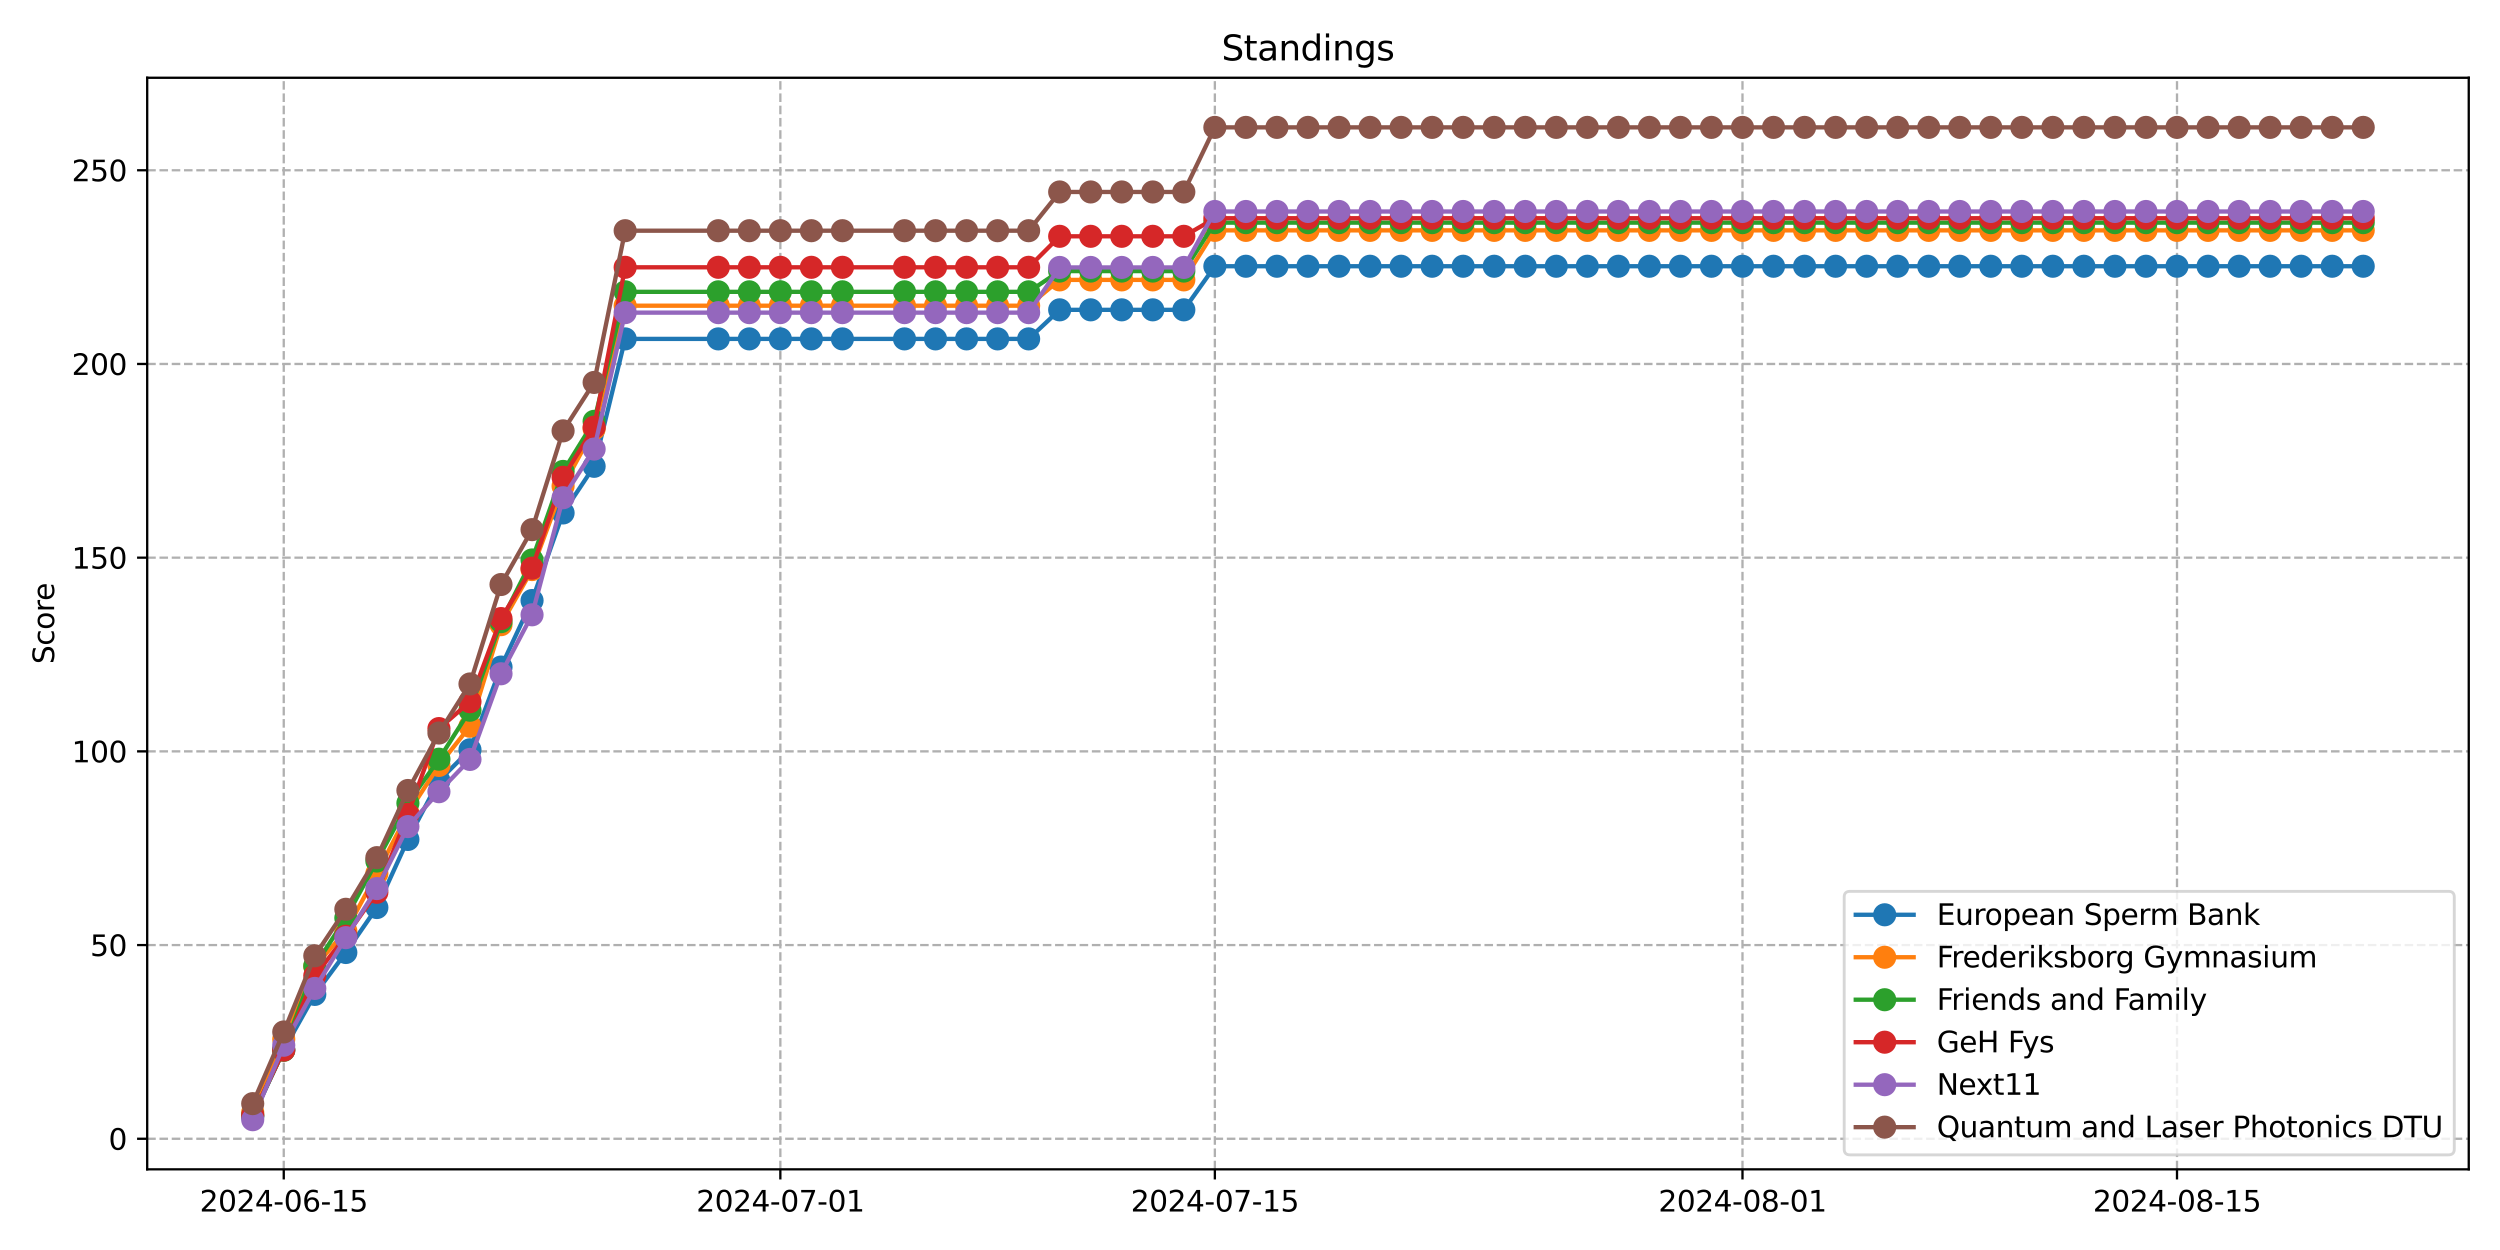 <?xml version="1.0" encoding="utf-8" standalone="no"?>
<!DOCTYPE svg PUBLIC "-//W3C//DTD SVG 1.1//EN"
  "http://www.w3.org/Graphics/SVG/1.1/DTD/svg11.dtd">
<svg xmlns:xlink="http://www.w3.org/1999/xlink" width="864pt" height="432pt" viewBox="0 0 864 432" xmlns="http://www.w3.org/2000/svg" version="1.1">
 <defs>
  <style type="text/css">*{stroke-linejoin: round; stroke-linecap: butt}</style>
 </defs>
 <g id="figure_1">
  <g id="patch_1">
   <path d="M 0 432 
L 864 432 
L 864 0 
L 0 0 
z
" style="fill: #ffffff"/>
  </g>
  <g id="axes_1">
   <g id="patch_2">
    <path d="M 50.87 404.12 
L 853.2 404.12 
L 853.2 26.88 
L 50.87 26.88 
z
" style="fill: #ffffff"/>
   </g>
   <g id="matplotlib.axis_1">
    <g id="xtick_1">
     <g id="line2d_1">
      <path d="M 98.066 404.12 
L 98.066 26.88 
" clip-path="url(#p55a05e89f1)" style="fill: none; stroke-dasharray: 2.96,1.28; stroke-dashoffset: 0; stroke: #b0b0b0; stroke-width: 0.8"/>
     </g>
     <g id="line2d_2">
      <defs>
       <path id="mc71c830be7" d="M 0 0 
L 0 3.5 
" style="stroke: #000000; stroke-width: 0.8"/>
      </defs>
      <g>
       <use xlink:href="#mc71c830be7" x="98.066" y="404.12" style="stroke: #000000; stroke-width: 0.8"/>
      </g>
     </g>
     <g id="text_1">
      <!-- 2024-06-15 -->
      <g transform="translate(69.008 418.718) scale(0.1 -0.1)">
       <defs>
        <path id="DejaVuSans-32" d="M 1228 531 
L 3431 531 
L 3431 0 
L 469 0 
L 469 531 
Q 828 903 1448 1529 
Q 2069 2156 2228 2338 
Q 2531 2678 2651 2914 
Q 2772 3150 2772 3378 
Q 2772 3750 2511 3984 
Q 2250 4219 1831 4219 
Q 1534 4219 1204 4116 
Q 875 4013 500 3803 
L 500 4441 
Q 881 4594 1212 4672 
Q 1544 4750 1819 4750 
Q 2544 4750 2975 4387 
Q 3406 4025 3406 3419 
Q 3406 3131 3298 2873 
Q 3191 2616 2906 2266 
Q 2828 2175 2409 1742 
Q 1991 1309 1228 531 
z
" transform="scale(0.016)"/>
        <path id="DejaVuSans-30" d="M 2034 4250 
Q 1547 4250 1301 3770 
Q 1056 3291 1056 2328 
Q 1056 1369 1301 889 
Q 1547 409 2034 409 
Q 2525 409 2770 889 
Q 3016 1369 3016 2328 
Q 3016 3291 2770 3770 
Q 2525 4250 2034 4250 
z
M 2034 4750 
Q 2819 4750 3233 4129 
Q 3647 3509 3647 2328 
Q 3647 1150 3233 529 
Q 2819 -91 2034 -91 
Q 1250 -91 836 529 
Q 422 1150 422 2328 
Q 422 3509 836 4129 
Q 1250 4750 2034 4750 
z
" transform="scale(0.016)"/>
        <path id="DejaVuSans-34" d="M 2419 4116 
L 825 1625 
L 2419 1625 
L 2419 4116 
z
M 2253 4666 
L 3047 4666 
L 3047 1625 
L 3713 1625 
L 3713 1100 
L 3047 1100 
L 3047 0 
L 2419 0 
L 2419 1100 
L 313 1100 
L 313 1709 
L 2253 4666 
z
" transform="scale(0.016)"/>
        <path id="DejaVuSans-2d" d="M 313 2009 
L 1997 2009 
L 1997 1497 
L 313 1497 
L 313 2009 
z
" transform="scale(0.016)"/>
        <path id="DejaVuSans-36" d="M 2113 2584 
Q 1688 2584 1439 2293 
Q 1191 2003 1191 1497 
Q 1191 994 1439 701 
Q 1688 409 2113 409 
Q 2538 409 2786 701 
Q 3034 994 3034 1497 
Q 3034 2003 2786 2293 
Q 2538 2584 2113 2584 
z
M 3366 4563 
L 3366 3988 
Q 3128 4100 2886 4159 
Q 2644 4219 2406 4219 
Q 1781 4219 1451 3797 
Q 1122 3375 1075 2522 
Q 1259 2794 1537 2939 
Q 1816 3084 2150 3084 
Q 2853 3084 3261 2657 
Q 3669 2231 3669 1497 
Q 3669 778 3244 343 
Q 2819 -91 2113 -91 
Q 1303 -91 875 529 
Q 447 1150 447 2328 
Q 447 3434 972 4092 
Q 1497 4750 2381 4750 
Q 2619 4750 2861 4703 
Q 3103 4656 3366 4563 
z
" transform="scale(0.016)"/>
        <path id="DejaVuSans-31" d="M 794 531 
L 1825 531 
L 1825 4091 
L 703 3866 
L 703 4441 
L 1819 4666 
L 2450 4666 
L 2450 531 
L 3481 531 
L 3481 0 
L 794 0 
L 794 531 
z
" transform="scale(0.016)"/>
        <path id="DejaVuSans-35" d="M 691 4666 
L 3169 4666 
L 3169 4134 
L 1269 4134 
L 1269 2991 
Q 1406 3038 1543 3061 
Q 1681 3084 1819 3084 
Q 2600 3084 3056 2656 
Q 3513 2228 3513 1497 
Q 3513 744 3044 326 
Q 2575 -91 1722 -91 
Q 1428 -91 1123 -41 
Q 819 9 494 109 
L 494 744 
Q 775 591 1075 516 
Q 1375 441 1709 441 
Q 2250 441 2565 725 
Q 2881 1009 2881 1497 
Q 2881 1984 2565 2268 
Q 2250 2553 1709 2553 
Q 1456 2553 1204 2497 
Q 953 2441 691 2322 
L 691 4666 
z
" transform="scale(0.016)"/>
       </defs>
       <use xlink:href="#DejaVuSans-32"/>
       <use xlink:href="#DejaVuSans-30" x="63.623"/>
       <use xlink:href="#DejaVuSans-32" x="127.246"/>
       <use xlink:href="#DejaVuSans-34" x="190.869"/>
       <use xlink:href="#DejaVuSans-2d" x="254.492"/>
       <use xlink:href="#DejaVuSans-30" x="290.576"/>
       <use xlink:href="#DejaVuSans-36" x="354.199"/>
       <use xlink:href="#DejaVuSans-2d" x="417.822"/>
       <use xlink:href="#DejaVuSans-31" x="453.906"/>
       <use xlink:href="#DejaVuSans-35" x="517.529"/>
      </g>
     </g>
    </g>
    <g id="xtick_2">
     <g id="line2d_3">
      <path d="M 269.687 404.12 
L 269.687 26.88 
" clip-path="url(#p55a05e89f1)" style="fill: none; stroke-dasharray: 2.96,1.28; stroke-dashoffset: 0; stroke: #b0b0b0; stroke-width: 0.8"/>
     </g>
     <g id="line2d_4">
      <g>
       <use xlink:href="#mc71c830be7" x="269.687" y="404.12" style="stroke: #000000; stroke-width: 0.8"/>
      </g>
     </g>
     <g id="text_2">
      <!-- 2024-07-01 -->
      <g transform="translate(240.629 418.718) scale(0.1 -0.1)">
       <defs>
        <path id="DejaVuSans-37" d="M 525 4666 
L 3525 4666 
L 3525 4397 
L 1831 0 
L 1172 0 
L 2766 4134 
L 525 4134 
L 525 4666 
z
" transform="scale(0.016)"/>
       </defs>
       <use xlink:href="#DejaVuSans-32"/>
       <use xlink:href="#DejaVuSans-30" x="63.623"/>
       <use xlink:href="#DejaVuSans-32" x="127.246"/>
       <use xlink:href="#DejaVuSans-34" x="190.869"/>
       <use xlink:href="#DejaVuSans-2d" x="254.492"/>
       <use xlink:href="#DejaVuSans-30" x="290.576"/>
       <use xlink:href="#DejaVuSans-37" x="354.199"/>
       <use xlink:href="#DejaVuSans-2d" x="417.822"/>
       <use xlink:href="#DejaVuSans-30" x="453.906"/>
       <use xlink:href="#DejaVuSans-31" x="517.529"/>
      </g>
     </g>
    </g>
    <g id="xtick_3">
     <g id="line2d_5">
      <path d="M 419.856 404.12 
L 419.856 26.88 
" clip-path="url(#p55a05e89f1)" style="fill: none; stroke-dasharray: 2.96,1.28; stroke-dashoffset: 0; stroke: #b0b0b0; stroke-width: 0.8"/>
     </g>
     <g id="line2d_6">
      <g>
       <use xlink:href="#mc71c830be7" x="419.856" y="404.12" style="stroke: #000000; stroke-width: 0.8"/>
      </g>
     </g>
     <g id="text_3">
      <!-- 2024-07-15 -->
      <g transform="translate(390.798 418.718) scale(0.1 -0.1)">
       <use xlink:href="#DejaVuSans-32"/>
       <use xlink:href="#DejaVuSans-30" x="63.623"/>
       <use xlink:href="#DejaVuSans-32" x="127.246"/>
       <use xlink:href="#DejaVuSans-34" x="190.869"/>
       <use xlink:href="#DejaVuSans-2d" x="254.492"/>
       <use xlink:href="#DejaVuSans-30" x="290.576"/>
       <use xlink:href="#DejaVuSans-37" x="354.199"/>
       <use xlink:href="#DejaVuSans-2d" x="417.822"/>
       <use xlink:href="#DejaVuSans-31" x="453.906"/>
       <use xlink:href="#DejaVuSans-35" x="517.529"/>
      </g>
     </g>
    </g>
    <g id="xtick_4">
     <g id="line2d_7">
      <path d="M 602.204 404.12 
L 602.204 26.88 
" clip-path="url(#p55a05e89f1)" style="fill: none; stroke-dasharray: 2.96,1.28; stroke-dashoffset: 0; stroke: #b0b0b0; stroke-width: 0.8"/>
     </g>
     <g id="line2d_8">
      <g>
       <use xlink:href="#mc71c830be7" x="602.204" y="404.12" style="stroke: #000000; stroke-width: 0.8"/>
      </g>
     </g>
     <g id="text_4">
      <!-- 2024-08-01 -->
      <g transform="translate(573.146 418.718) scale(0.1 -0.1)">
       <defs>
        <path id="DejaVuSans-38" d="M 2034 2216 
Q 1584 2216 1326 1975 
Q 1069 1734 1069 1313 
Q 1069 891 1326 650 
Q 1584 409 2034 409 
Q 2484 409 2743 651 
Q 3003 894 3003 1313 
Q 3003 1734 2745 1975 
Q 2488 2216 2034 2216 
z
M 1403 2484 
Q 997 2584 770 2862 
Q 544 3141 544 3541 
Q 544 4100 942 4425 
Q 1341 4750 2034 4750 
Q 2731 4750 3128 4425 
Q 3525 4100 3525 3541 
Q 3525 3141 3298 2862 
Q 3072 2584 2669 2484 
Q 3125 2378 3379 2068 
Q 3634 1759 3634 1313 
Q 3634 634 3220 271 
Q 2806 -91 2034 -91 
Q 1263 -91 848 271 
Q 434 634 434 1313 
Q 434 1759 690 2068 
Q 947 2378 1403 2484 
z
M 1172 3481 
Q 1172 3119 1398 2916 
Q 1625 2713 2034 2713 
Q 2441 2713 2670 2916 
Q 2900 3119 2900 3481 
Q 2900 3844 2670 4047 
Q 2441 4250 2034 4250 
Q 1625 4250 1398 4047 
Q 1172 3844 1172 3481 
z
" transform="scale(0.016)"/>
       </defs>
       <use xlink:href="#DejaVuSans-32"/>
       <use xlink:href="#DejaVuSans-30" x="63.623"/>
       <use xlink:href="#DejaVuSans-32" x="127.246"/>
       <use xlink:href="#DejaVuSans-34" x="190.869"/>
       <use xlink:href="#DejaVuSans-2d" x="254.492"/>
       <use xlink:href="#DejaVuSans-30" x="290.576"/>
       <use xlink:href="#DejaVuSans-38" x="354.199"/>
       <use xlink:href="#DejaVuSans-2d" x="417.822"/>
       <use xlink:href="#DejaVuSans-30" x="453.906"/>
       <use xlink:href="#DejaVuSans-31" x="517.529"/>
      </g>
     </g>
    </g>
    <g id="xtick_5">
     <g id="line2d_9">
      <path d="M 752.372 404.12 
L 752.372 26.88 
" clip-path="url(#p55a05e89f1)" style="fill: none; stroke-dasharray: 2.96,1.28; stroke-dashoffset: 0; stroke: #b0b0b0; stroke-width: 0.8"/>
     </g>
     <g id="line2d_10">
      <g>
       <use xlink:href="#mc71c830be7" x="752.372" y="404.12" style="stroke: #000000; stroke-width: 0.8"/>
      </g>
     </g>
     <g id="text_5">
      <!-- 2024-08-15 -->
      <g transform="translate(723.315 418.718) scale(0.1 -0.1)">
       <use xlink:href="#DejaVuSans-32"/>
       <use xlink:href="#DejaVuSans-30" x="63.623"/>
       <use xlink:href="#DejaVuSans-32" x="127.246"/>
       <use xlink:href="#DejaVuSans-34" x="190.869"/>
       <use xlink:href="#DejaVuSans-2d" x="254.492"/>
       <use xlink:href="#DejaVuSans-30" x="290.576"/>
       <use xlink:href="#DejaVuSans-38" x="354.199"/>
       <use xlink:href="#DejaVuSans-2d" x="417.822"/>
       <use xlink:href="#DejaVuSans-31" x="453.906"/>
       <use xlink:href="#DejaVuSans-35" x="517.529"/>
      </g>
     </g>
    </g>
   </g>
   <g id="matplotlib.axis_2">
    <g id="ytick_1">
     <g id="line2d_11">
      <path d="M 50.87 393.559 
L 853.2 393.559 
" clip-path="url(#p55a05e89f1)" style="fill: none; stroke-dasharray: 2.96,1.28; stroke-dashoffset: 0; stroke: #b0b0b0; stroke-width: 0.8"/>
     </g>
     <g id="line2d_12">
      <defs>
       <path id="m6606f312e2" d="M 0 0 
L -3.5 0 
" style="stroke: #000000; stroke-width: 0.8"/>
      </defs>
      <g>
       <use xlink:href="#m6606f312e2" x="50.87" y="393.559" style="stroke: #000000; stroke-width: 0.8"/>
      </g>
     </g>
     <g id="text_6">
      <!-- 0 -->
      <g transform="translate(37.508 397.358) scale(0.1 -0.1)">
       <use xlink:href="#DejaVuSans-30"/>
      </g>
     </g>
    </g>
    <g id="ytick_2">
     <g id="line2d_13">
      <path d="M 50.87 326.616 
L 853.2 326.616 
" clip-path="url(#p55a05e89f1)" style="fill: none; stroke-dasharray: 2.96,1.28; stroke-dashoffset: 0; stroke: #b0b0b0; stroke-width: 0.8"/>
     </g>
     <g id="line2d_14">
      <g>
       <use xlink:href="#m6606f312e2" x="50.87" y="326.616" style="stroke: #000000; stroke-width: 0.8"/>
      </g>
     </g>
     <g id="text_7">
      <!-- 50 -->
      <g transform="translate(31.145 330.415) scale(0.1 -0.1)">
       <use xlink:href="#DejaVuSans-35"/>
       <use xlink:href="#DejaVuSans-30" x="63.623"/>
      </g>
     </g>
    </g>
    <g id="ytick_3">
     <g id="line2d_15">
      <path d="M 50.87 259.674 
L 853.2 259.674 
" clip-path="url(#p55a05e89f1)" style="fill: none; stroke-dasharray: 2.96,1.28; stroke-dashoffset: 0; stroke: #b0b0b0; stroke-width: 0.8"/>
     </g>
     <g id="line2d_16">
      <g>
       <use xlink:href="#m6606f312e2" x="50.87" y="259.674" style="stroke: #000000; stroke-width: 0.8"/>
      </g>
     </g>
     <g id="text_8">
      <!-- 100 -->
      <g transform="translate(24.782 263.473) scale(0.1 -0.1)">
       <use xlink:href="#DejaVuSans-31"/>
       <use xlink:href="#DejaVuSans-30" x="63.623"/>
       <use xlink:href="#DejaVuSans-30" x="127.246"/>
      </g>
     </g>
    </g>
    <g id="ytick_4">
     <g id="line2d_17">
      <path d="M 50.87 192.731 
L 853.2 192.731 
" clip-path="url(#p55a05e89f1)" style="fill: none; stroke-dasharray: 2.96,1.28; stroke-dashoffset: 0; stroke: #b0b0b0; stroke-width: 0.8"/>
     </g>
     <g id="line2d_18">
      <g>
       <use xlink:href="#m6606f312e2" x="50.87" y="192.731" style="stroke: #000000; stroke-width: 0.8"/>
      </g>
     </g>
     <g id="text_9">
      <!-- 150 -->
      <g transform="translate(24.782 196.531) scale(0.1 -0.1)">
       <use xlink:href="#DejaVuSans-31"/>
       <use xlink:href="#DejaVuSans-35" x="63.623"/>
       <use xlink:href="#DejaVuSans-30" x="127.246"/>
      </g>
     </g>
    </g>
    <g id="ytick_5">
     <g id="line2d_19">
      <path d="M 50.87 125.789 
L 853.2 125.789 
" clip-path="url(#p55a05e89f1)" style="fill: none; stroke-dasharray: 2.96,1.28; stroke-dashoffset: 0; stroke: #b0b0b0; stroke-width: 0.8"/>
     </g>
     <g id="line2d_20">
      <g>
       <use xlink:href="#m6606f312e2" x="50.87" y="125.789" style="stroke: #000000; stroke-width: 0.8"/>
      </g>
     </g>
     <g id="text_10">
      <!-- 200 -->
      <g transform="translate(24.782 129.588) scale(0.1 -0.1)">
       <use xlink:href="#DejaVuSans-32"/>
       <use xlink:href="#DejaVuSans-30" x="63.623"/>
       <use xlink:href="#DejaVuSans-30" x="127.246"/>
      </g>
     </g>
    </g>
    <g id="ytick_6">
     <g id="line2d_21">
      <path d="M 50.87 58.847 
L 853.2 58.847 
" clip-path="url(#p55a05e89f1)" style="fill: none; stroke-dasharray: 2.96,1.28; stroke-dashoffset: 0; stroke: #b0b0b0; stroke-width: 0.8"/>
     </g>
     <g id="line2d_22">
      <g>
       <use xlink:href="#m6606f312e2" x="50.87" y="58.847" style="stroke: #000000; stroke-width: 0.8"/>
      </g>
     </g>
     <g id="text_11">
      <!-- 250 -->
      <g transform="translate(24.782 62.646) scale(0.1 -0.1)">
       <use xlink:href="#DejaVuSans-32"/>
       <use xlink:href="#DejaVuSans-35" x="63.623"/>
       <use xlink:href="#DejaVuSans-30" x="127.246"/>
      </g>
     </g>
    </g>
    <g id="text_12">
     <!-- Score -->
     <g transform="translate(18.703 229.502) rotate(-90) scale(0.1 -0.1)">
      <defs>
       <path id="DejaVuSans-53" d="M 3425 4513 
L 3425 3897 
Q 3066 4069 2747 4153 
Q 2428 4238 2131 4238 
Q 1616 4238 1336 4038 
Q 1056 3838 1056 3469 
Q 1056 3159 1242 3001 
Q 1428 2844 1947 2747 
L 2328 2669 
Q 3034 2534 3370 2195 
Q 3706 1856 3706 1288 
Q 3706 609 3251 259 
Q 2797 -91 1919 -91 
Q 1588 -91 1214 -16 
Q 841 59 441 206 
L 441 856 
Q 825 641 1194 531 
Q 1563 422 1919 422 
Q 2459 422 2753 634 
Q 3047 847 3047 1241 
Q 3047 1584 2836 1778 
Q 2625 1972 2144 2069 
L 1759 2144 
Q 1053 2284 737 2584 
Q 422 2884 422 3419 
Q 422 4038 858 4394 
Q 1294 4750 2059 4750 
Q 2388 4750 2728 4690 
Q 3069 4631 3425 4513 
z
" transform="scale(0.016)"/>
       <path id="DejaVuSans-63" d="M 3122 3366 
L 3122 2828 
Q 2878 2963 2633 3030 
Q 2388 3097 2138 3097 
Q 1578 3097 1268 2742 
Q 959 2388 959 1747 
Q 959 1106 1268 751 
Q 1578 397 2138 397 
Q 2388 397 2633 464 
Q 2878 531 3122 666 
L 3122 134 
Q 2881 22 2623 -34 
Q 2366 -91 2075 -91 
Q 1284 -91 818 406 
Q 353 903 353 1747 
Q 353 2603 823 3093 
Q 1294 3584 2113 3584 
Q 2378 3584 2631 3529 
Q 2884 3475 3122 3366 
z
" transform="scale(0.016)"/>
       <path id="DejaVuSans-6f" d="M 1959 3097 
Q 1497 3097 1228 2736 
Q 959 2375 959 1747 
Q 959 1119 1226 758 
Q 1494 397 1959 397 
Q 2419 397 2687 759 
Q 2956 1122 2956 1747 
Q 2956 2369 2687 2733 
Q 2419 3097 1959 3097 
z
M 1959 3584 
Q 2709 3584 3137 3096 
Q 3566 2609 3566 1747 
Q 3566 888 3137 398 
Q 2709 -91 1959 -91 
Q 1206 -91 779 398 
Q 353 888 353 1747 
Q 353 2609 779 3096 
Q 1206 3584 1959 3584 
z
" transform="scale(0.016)"/>
       <path id="DejaVuSans-72" d="M 2631 2963 
Q 2534 3019 2420 3045 
Q 2306 3072 2169 3072 
Q 1681 3072 1420 2755 
Q 1159 2438 1159 1844 
L 1159 0 
L 581 0 
L 581 3500 
L 1159 3500 
L 1159 2956 
Q 1341 3275 1631 3429 
Q 1922 3584 2338 3584 
Q 2397 3584 2469 3576 
Q 2541 3569 2628 3553 
L 2631 2963 
z
" transform="scale(0.016)"/>
       <path id="DejaVuSans-65" d="M 3597 1894 
L 3597 1613 
L 953 1613 
Q 991 1019 1311 708 
Q 1631 397 2203 397 
Q 2534 397 2845 478 
Q 3156 559 3463 722 
L 3463 178 
Q 3153 47 2828 -22 
Q 2503 -91 2169 -91 
Q 1331 -91 842 396 
Q 353 884 353 1716 
Q 353 2575 817 3079 
Q 1281 3584 2069 3584 
Q 2775 3584 3186 3129 
Q 3597 2675 3597 1894 
z
M 3022 2063 
Q 3016 2534 2758 2815 
Q 2500 3097 2075 3097 
Q 1594 3097 1305 2825 
Q 1016 2553 972 2059 
L 3022 2063 
z
" transform="scale(0.016)"/>
      </defs>
      <use xlink:href="#DejaVuSans-53"/>
      <use xlink:href="#DejaVuSans-63" x="63.477"/>
      <use xlink:href="#DejaVuSans-6f" x="118.457"/>
      <use xlink:href="#DejaVuSans-72" x="179.639"/>
      <use xlink:href="#DejaVuSans-65" x="218.502"/>
     </g>
    </g>
   </g>
   <g id="line2d_23">
    <path d="M 87.34 385.942 
L 98.066 362.799 
L 108.792 343.672 
L 119.519 329.184 
L 130.245 313.644 
L 140.971 290.118 
L 151.698 269.797 
L 162.424 259.134 
L 173.15 230.54 
L 183.877 207.54 
L 194.603 177.273 
L 205.329 161.159 
L 216.056 117.12 
L 248.235 117.12 
L 258.961 117.12 
L 269.687 117.12 
L 280.414 117.12 
L 291.14 117.12 
L 312.593 117.12 
L 323.319 117.12 
L 334.045 117.12 
L 344.772 117.12 
L 355.498 117.12 
L 366.224 107.079 
L 376.951 107.079 
L 387.677 107.079 
L 398.403 107.079 
L 409.13 107.079 
L 419.856 92.017 
L 430.582 92.017 
L 441.309 92.017 
L 452.035 92.017 
L 462.761 92.017 
L 473.488 92.017 
L 484.214 92.017 
L 494.94 92.017 
L 505.667 92.017 
L 516.393 92.017 
L 527.119 92.017 
L 537.846 92.017 
L 548.572 92.017 
L 559.298 92.017 
L 570.025 92.017 
L 580.751 92.017 
L 591.477 92.017 
L 602.204 92.017 
L 612.93 92.017 
L 623.656 92.017 
L 634.383 92.017 
L 645.109 92.017 
L 655.835 92.017 
L 666.562 92.017 
L 677.288 92.017 
L 688.014 92.017 
L 698.741 92.017 
L 709.467 92.017 
L 720.193 92.017 
L 730.92 92.017 
L 741.646 92.017 
L 752.372 92.017 
L 763.099 92.017 
L 773.825 92.017 
L 784.551 92.017 
L 795.278 92.017 
L 806.004 92.017 
L 816.73 92.017 
" clip-path="url(#p55a05e89f1)" style="fill: none; stroke: #1f77b4; stroke-width: 1.5; stroke-linecap: square"/>
    <defs>
     <path id="mcdf045ee88" d="M 0 3.5 
C 0.928 3.5 1.819 3.131 2.475 2.475 
C 3.131 1.819 3.5 0.928 3.5 0 
C 3.5 -0.928 3.131 -1.819 2.475 -2.475 
C 1.819 -3.131 0.928 -3.5 0 -3.5 
C -0.928 -3.5 -1.819 -3.131 -2.475 -2.475 
C -3.131 -1.819 -3.5 -0.928 -3.5 0 
C -3.5 0.928 -3.131 1.819 -2.475 2.475 
C -1.819 3.131 -0.928 3.5 0 3.5 
z
" style="stroke: #1f77b4"/>
    </defs>
    <g clip-path="url(#p55a05e89f1)">
     <use xlink:href="#mcdf045ee88" x="87.34" y="385.942" style="fill: #1f77b4; stroke: #1f77b4"/>
     <use xlink:href="#mcdf045ee88" x="98.066" y="362.799" style="fill: #1f77b4; stroke: #1f77b4"/>
     <use xlink:href="#mcdf045ee88" x="108.792" y="343.672" style="fill: #1f77b4; stroke: #1f77b4"/>
     <use xlink:href="#mcdf045ee88" x="119.519" y="329.184" style="fill: #1f77b4; stroke: #1f77b4"/>
     <use xlink:href="#mcdf045ee88" x="130.245" y="313.644" style="fill: #1f77b4; stroke: #1f77b4"/>
     <use xlink:href="#mcdf045ee88" x="140.971" y="290.118" style="fill: #1f77b4; stroke: #1f77b4"/>
     <use xlink:href="#mcdf045ee88" x="151.698" y="269.797" style="fill: #1f77b4; stroke: #1f77b4"/>
     <use xlink:href="#mcdf045ee88" x="162.424" y="259.134" style="fill: #1f77b4; stroke: #1f77b4"/>
     <use xlink:href="#mcdf045ee88" x="173.15" y="230.54" style="fill: #1f77b4; stroke: #1f77b4"/>
     <use xlink:href="#mcdf045ee88" x="183.877" y="207.54" style="fill: #1f77b4; stroke: #1f77b4"/>
     <use xlink:href="#mcdf045ee88" x="194.603" y="177.273" style="fill: #1f77b4; stroke: #1f77b4"/>
     <use xlink:href="#mcdf045ee88" x="205.329" y="161.159" style="fill: #1f77b4; stroke: #1f77b4"/>
     <use xlink:href="#mcdf045ee88" x="216.056" y="117.12" style="fill: #1f77b4; stroke: #1f77b4"/>
     <use xlink:href="#mcdf045ee88" x="248.235" y="117.12" style="fill: #1f77b4; stroke: #1f77b4"/>
     <use xlink:href="#mcdf045ee88" x="258.961" y="117.12" style="fill: #1f77b4; stroke: #1f77b4"/>
     <use xlink:href="#mcdf045ee88" x="269.687" y="117.12" style="fill: #1f77b4; stroke: #1f77b4"/>
     <use xlink:href="#mcdf045ee88" x="280.414" y="117.12" style="fill: #1f77b4; stroke: #1f77b4"/>
     <use xlink:href="#mcdf045ee88" x="291.14" y="117.12" style="fill: #1f77b4; stroke: #1f77b4"/>
     <use xlink:href="#mcdf045ee88" x="312.593" y="117.12" style="fill: #1f77b4; stroke: #1f77b4"/>
     <use xlink:href="#mcdf045ee88" x="323.319" y="117.12" style="fill: #1f77b4; stroke: #1f77b4"/>
     <use xlink:href="#mcdf045ee88" x="334.045" y="117.12" style="fill: #1f77b4; stroke: #1f77b4"/>
     <use xlink:href="#mcdf045ee88" x="344.772" y="117.12" style="fill: #1f77b4; stroke: #1f77b4"/>
     <use xlink:href="#mcdf045ee88" x="355.498" y="117.12" style="fill: #1f77b4; stroke: #1f77b4"/>
     <use xlink:href="#mcdf045ee88" x="366.224" y="107.079" style="fill: #1f77b4; stroke: #1f77b4"/>
     <use xlink:href="#mcdf045ee88" x="376.951" y="107.079" style="fill: #1f77b4; stroke: #1f77b4"/>
     <use xlink:href="#mcdf045ee88" x="387.677" y="107.079" style="fill: #1f77b4; stroke: #1f77b4"/>
     <use xlink:href="#mcdf045ee88" x="398.403" y="107.079" style="fill: #1f77b4; stroke: #1f77b4"/>
     <use xlink:href="#mcdf045ee88" x="409.13" y="107.079" style="fill: #1f77b4; stroke: #1f77b4"/>
     <use xlink:href="#mcdf045ee88" x="419.856" y="92.017" style="fill: #1f77b4; stroke: #1f77b4"/>
     <use xlink:href="#mcdf045ee88" x="430.582" y="92.017" style="fill: #1f77b4; stroke: #1f77b4"/>
     <use xlink:href="#mcdf045ee88" x="441.309" y="92.017" style="fill: #1f77b4; stroke: #1f77b4"/>
     <use xlink:href="#mcdf045ee88" x="452.035" y="92.017" style="fill: #1f77b4; stroke: #1f77b4"/>
     <use xlink:href="#mcdf045ee88" x="462.761" y="92.017" style="fill: #1f77b4; stroke: #1f77b4"/>
     <use xlink:href="#mcdf045ee88" x="473.488" y="92.017" style="fill: #1f77b4; stroke: #1f77b4"/>
     <use xlink:href="#mcdf045ee88" x="484.214" y="92.017" style="fill: #1f77b4; stroke: #1f77b4"/>
     <use xlink:href="#mcdf045ee88" x="494.94" y="92.017" style="fill: #1f77b4; stroke: #1f77b4"/>
     <use xlink:href="#mcdf045ee88" x="505.667" y="92.017" style="fill: #1f77b4; stroke: #1f77b4"/>
     <use xlink:href="#mcdf045ee88" x="516.393" y="92.017" style="fill: #1f77b4; stroke: #1f77b4"/>
     <use xlink:href="#mcdf045ee88" x="527.119" y="92.017" style="fill: #1f77b4; stroke: #1f77b4"/>
     <use xlink:href="#mcdf045ee88" x="537.846" y="92.017" style="fill: #1f77b4; stroke: #1f77b4"/>
     <use xlink:href="#mcdf045ee88" x="548.572" y="92.017" style="fill: #1f77b4; stroke: #1f77b4"/>
     <use xlink:href="#mcdf045ee88" x="559.298" y="92.017" style="fill: #1f77b4; stroke: #1f77b4"/>
     <use xlink:href="#mcdf045ee88" x="570.025" y="92.017" style="fill: #1f77b4; stroke: #1f77b4"/>
     <use xlink:href="#mcdf045ee88" x="580.751" y="92.017" style="fill: #1f77b4; stroke: #1f77b4"/>
     <use xlink:href="#mcdf045ee88" x="591.477" y="92.017" style="fill: #1f77b4; stroke: #1f77b4"/>
     <use xlink:href="#mcdf045ee88" x="602.204" y="92.017" style="fill: #1f77b4; stroke: #1f77b4"/>
     <use xlink:href="#mcdf045ee88" x="612.93" y="92.017" style="fill: #1f77b4; stroke: #1f77b4"/>
     <use xlink:href="#mcdf045ee88" x="623.656" y="92.017" style="fill: #1f77b4; stroke: #1f77b4"/>
     <use xlink:href="#mcdf045ee88" x="634.383" y="92.017" style="fill: #1f77b4; stroke: #1f77b4"/>
     <use xlink:href="#mcdf045ee88" x="645.109" y="92.017" style="fill: #1f77b4; stroke: #1f77b4"/>
     <use xlink:href="#mcdf045ee88" x="655.835" y="92.017" style="fill: #1f77b4; stroke: #1f77b4"/>
     <use xlink:href="#mcdf045ee88" x="666.562" y="92.017" style="fill: #1f77b4; stroke: #1f77b4"/>
     <use xlink:href="#mcdf045ee88" x="677.288" y="92.017" style="fill: #1f77b4; stroke: #1f77b4"/>
     <use xlink:href="#mcdf045ee88" x="688.014" y="92.017" style="fill: #1f77b4; stroke: #1f77b4"/>
     <use xlink:href="#mcdf045ee88" x="698.741" y="92.017" style="fill: #1f77b4; stroke: #1f77b4"/>
     <use xlink:href="#mcdf045ee88" x="709.467" y="92.017" style="fill: #1f77b4; stroke: #1f77b4"/>
     <use xlink:href="#mcdf045ee88" x="720.193" y="92.017" style="fill: #1f77b4; stroke: #1f77b4"/>
     <use xlink:href="#mcdf045ee88" x="730.92" y="92.017" style="fill: #1f77b4; stroke: #1f77b4"/>
     <use xlink:href="#mcdf045ee88" x="741.646" y="92.017" style="fill: #1f77b4; stroke: #1f77b4"/>
     <use xlink:href="#mcdf045ee88" x="752.372" y="92.017" style="fill: #1f77b4; stroke: #1f77b4"/>
     <use xlink:href="#mcdf045ee88" x="763.099" y="92.017" style="fill: #1f77b4; stroke: #1f77b4"/>
     <use xlink:href="#mcdf045ee88" x="773.825" y="92.017" style="fill: #1f77b4; stroke: #1f77b4"/>
     <use xlink:href="#mcdf045ee88" x="784.551" y="92.017" style="fill: #1f77b4; stroke: #1f77b4"/>
     <use xlink:href="#mcdf045ee88" x="795.278" y="92.017" style="fill: #1f77b4; stroke: #1f77b4"/>
     <use xlink:href="#mcdf045ee88" x="806.004" y="92.017" style="fill: #1f77b4; stroke: #1f77b4"/>
     <use xlink:href="#mcdf045ee88" x="816.73" y="92.017" style="fill: #1f77b4; stroke: #1f77b4"/>
    </g>
   </g>
   <g id="line2d_24">
    <path d="M 87.34 384.433 
L 98.066 359.144 
L 108.792 334.003 
L 119.519 321.805 
L 130.245 301.871 
L 140.971 281.044 
L 151.698 264.532 
L 162.424 250.995 
L 173.15 215.887 
L 183.877 196.846 
L 194.603 167.986 
L 205.329 148.201 
L 216.056 105.655 
L 248.235 105.655 
L 258.961 105.655 
L 269.687 105.655 
L 280.414 105.655 
L 291.14 105.655 
L 312.593 105.655 
L 323.319 105.655 
L 334.045 105.655 
L 344.772 105.655 
L 355.498 105.655 
L 366.224 96.73 
L 376.951 96.73 
L 387.677 96.73 
L 398.403 96.73 
L 409.13 96.73 
L 419.856 79.622 
L 430.582 79.622 
L 441.309 79.622 
L 452.035 79.622 
L 462.761 79.622 
L 473.488 79.622 
L 484.214 79.622 
L 494.94 79.622 
L 505.667 79.622 
L 516.393 79.622 
L 527.119 79.622 
L 537.846 79.622 
L 548.572 79.622 
L 559.298 79.622 
L 570.025 79.622 
L 580.751 79.622 
L 591.477 79.622 
L 602.204 79.622 
L 612.93 79.622 
L 623.656 79.622 
L 634.383 79.622 
L 645.109 79.622 
L 655.835 79.622 
L 666.562 79.622 
L 677.288 79.622 
L 688.014 79.622 
L 698.741 79.622 
L 709.467 79.622 
L 720.193 79.622 
L 730.92 79.622 
L 741.646 79.622 
L 752.372 79.622 
L 763.099 79.622 
L 773.825 79.622 
L 784.551 79.622 
L 795.278 79.622 
L 806.004 79.622 
L 816.73 79.622 
" clip-path="url(#p55a05e89f1)" style="fill: none; stroke: #ff7f0e; stroke-width: 1.5; stroke-linecap: square"/>
    <defs>
     <path id="m3829e67739" d="M 0 3.5 
C 0.928 3.5 1.819 3.131 2.475 2.475 
C 3.131 1.819 3.5 0.928 3.5 0 
C 3.5 -0.928 3.131 -1.819 2.475 -2.475 
C 1.819 -3.131 0.928 -3.5 0 -3.5 
C -0.928 -3.5 -1.819 -3.131 -2.475 -2.475 
C -3.131 -1.819 -3.5 -0.928 -3.5 0 
C -3.5 0.928 -3.131 1.819 -2.475 2.475 
C -1.819 3.131 -0.928 3.5 0 3.5 
z
" style="stroke: #ff7f0e"/>
    </defs>
    <g clip-path="url(#p55a05e89f1)">
     <use xlink:href="#m3829e67739" x="87.34" y="384.433" style="fill: #ff7f0e; stroke: #ff7f0e"/>
     <use xlink:href="#m3829e67739" x="98.066" y="359.144" style="fill: #ff7f0e; stroke: #ff7f0e"/>
     <use xlink:href="#m3829e67739" x="108.792" y="334.003" style="fill: #ff7f0e; stroke: #ff7f0e"/>
     <use xlink:href="#m3829e67739" x="119.519" y="321.805" style="fill: #ff7f0e; stroke: #ff7f0e"/>
     <use xlink:href="#m3829e67739" x="130.245" y="301.871" style="fill: #ff7f0e; stroke: #ff7f0e"/>
     <use xlink:href="#m3829e67739" x="140.971" y="281.044" style="fill: #ff7f0e; stroke: #ff7f0e"/>
     <use xlink:href="#m3829e67739" x="151.698" y="264.532" style="fill: #ff7f0e; stroke: #ff7f0e"/>
     <use xlink:href="#m3829e67739" x="162.424" y="250.995" style="fill: #ff7f0e; stroke: #ff7f0e"/>
     <use xlink:href="#m3829e67739" x="173.15" y="215.887" style="fill: #ff7f0e; stroke: #ff7f0e"/>
     <use xlink:href="#m3829e67739" x="183.877" y="196.846" style="fill: #ff7f0e; stroke: #ff7f0e"/>
     <use xlink:href="#m3829e67739" x="194.603" y="167.986" style="fill: #ff7f0e; stroke: #ff7f0e"/>
     <use xlink:href="#m3829e67739" x="205.329" y="148.201" style="fill: #ff7f0e; stroke: #ff7f0e"/>
     <use xlink:href="#m3829e67739" x="216.056" y="105.655" style="fill: #ff7f0e; stroke: #ff7f0e"/>
     <use xlink:href="#m3829e67739" x="248.235" y="105.655" style="fill: #ff7f0e; stroke: #ff7f0e"/>
     <use xlink:href="#m3829e67739" x="258.961" y="105.655" style="fill: #ff7f0e; stroke: #ff7f0e"/>
     <use xlink:href="#m3829e67739" x="269.687" y="105.655" style="fill: #ff7f0e; stroke: #ff7f0e"/>
     <use xlink:href="#m3829e67739" x="280.414" y="105.655" style="fill: #ff7f0e; stroke: #ff7f0e"/>
     <use xlink:href="#m3829e67739" x="291.14" y="105.655" style="fill: #ff7f0e; stroke: #ff7f0e"/>
     <use xlink:href="#m3829e67739" x="312.593" y="105.655" style="fill: #ff7f0e; stroke: #ff7f0e"/>
     <use xlink:href="#m3829e67739" x="323.319" y="105.655" style="fill: #ff7f0e; stroke: #ff7f0e"/>
     <use xlink:href="#m3829e67739" x="334.045" y="105.655" style="fill: #ff7f0e; stroke: #ff7f0e"/>
     <use xlink:href="#m3829e67739" x="344.772" y="105.655" style="fill: #ff7f0e; stroke: #ff7f0e"/>
     <use xlink:href="#m3829e67739" x="355.498" y="105.655" style="fill: #ff7f0e; stroke: #ff7f0e"/>
     <use xlink:href="#m3829e67739" x="366.224" y="96.73" style="fill: #ff7f0e; stroke: #ff7f0e"/>
     <use xlink:href="#m3829e67739" x="376.951" y="96.73" style="fill: #ff7f0e; stroke: #ff7f0e"/>
     <use xlink:href="#m3829e67739" x="387.677" y="96.73" style="fill: #ff7f0e; stroke: #ff7f0e"/>
     <use xlink:href="#m3829e67739" x="398.403" y="96.73" style="fill: #ff7f0e; stroke: #ff7f0e"/>
     <use xlink:href="#m3829e67739" x="409.13" y="96.73" style="fill: #ff7f0e; stroke: #ff7f0e"/>
     <use xlink:href="#m3829e67739" x="419.856" y="79.622" style="fill: #ff7f0e; stroke: #ff7f0e"/>
     <use xlink:href="#m3829e67739" x="430.582" y="79.622" style="fill: #ff7f0e; stroke: #ff7f0e"/>
     <use xlink:href="#m3829e67739" x="441.309" y="79.622" style="fill: #ff7f0e; stroke: #ff7f0e"/>
     <use xlink:href="#m3829e67739" x="452.035" y="79.622" style="fill: #ff7f0e; stroke: #ff7f0e"/>
     <use xlink:href="#m3829e67739" x="462.761" y="79.622" style="fill: #ff7f0e; stroke: #ff7f0e"/>
     <use xlink:href="#m3829e67739" x="473.488" y="79.622" style="fill: #ff7f0e; stroke: #ff7f0e"/>
     <use xlink:href="#m3829e67739" x="484.214" y="79.622" style="fill: #ff7f0e; stroke: #ff7f0e"/>
     <use xlink:href="#m3829e67739" x="494.94" y="79.622" style="fill: #ff7f0e; stroke: #ff7f0e"/>
     <use xlink:href="#m3829e67739" x="505.667" y="79.622" style="fill: #ff7f0e; stroke: #ff7f0e"/>
     <use xlink:href="#m3829e67739" x="516.393" y="79.622" style="fill: #ff7f0e; stroke: #ff7f0e"/>
     <use xlink:href="#m3829e67739" x="527.119" y="79.622" style="fill: #ff7f0e; stroke: #ff7f0e"/>
     <use xlink:href="#m3829e67739" x="537.846" y="79.622" style="fill: #ff7f0e; stroke: #ff7f0e"/>
     <use xlink:href="#m3829e67739" x="548.572" y="79.622" style="fill: #ff7f0e; stroke: #ff7f0e"/>
     <use xlink:href="#m3829e67739" x="559.298" y="79.622" style="fill: #ff7f0e; stroke: #ff7f0e"/>
     <use xlink:href="#m3829e67739" x="570.025" y="79.622" style="fill: #ff7f0e; stroke: #ff7f0e"/>
     <use xlink:href="#m3829e67739" x="580.751" y="79.622" style="fill: #ff7f0e; stroke: #ff7f0e"/>
     <use xlink:href="#m3829e67739" x="591.477" y="79.622" style="fill: #ff7f0e; stroke: #ff7f0e"/>
     <use xlink:href="#m3829e67739" x="602.204" y="79.622" style="fill: #ff7f0e; stroke: #ff7f0e"/>
     <use xlink:href="#m3829e67739" x="612.93" y="79.622" style="fill: #ff7f0e; stroke: #ff7f0e"/>
     <use xlink:href="#m3829e67739" x="623.656" y="79.622" style="fill: #ff7f0e; stroke: #ff7f0e"/>
     <use xlink:href="#m3829e67739" x="634.383" y="79.622" style="fill: #ff7f0e; stroke: #ff7f0e"/>
     <use xlink:href="#m3829e67739" x="645.109" y="79.622" style="fill: #ff7f0e; stroke: #ff7f0e"/>
     <use xlink:href="#m3829e67739" x="655.835" y="79.622" style="fill: #ff7f0e; stroke: #ff7f0e"/>
     <use xlink:href="#m3829e67739" x="666.562" y="79.622" style="fill: #ff7f0e; stroke: #ff7f0e"/>
     <use xlink:href="#m3829e67739" x="677.288" y="79.622" style="fill: #ff7f0e; stroke: #ff7f0e"/>
     <use xlink:href="#m3829e67739" x="688.014" y="79.622" style="fill: #ff7f0e; stroke: #ff7f0e"/>
     <use xlink:href="#m3829e67739" x="698.741" y="79.622" style="fill: #ff7f0e; stroke: #ff7f0e"/>
     <use xlink:href="#m3829e67739" x="709.467" y="79.622" style="fill: #ff7f0e; stroke: #ff7f0e"/>
     <use xlink:href="#m3829e67739" x="720.193" y="79.622" style="fill: #ff7f0e; stroke: #ff7f0e"/>
     <use xlink:href="#m3829e67739" x="730.92" y="79.622" style="fill: #ff7f0e; stroke: #ff7f0e"/>
     <use xlink:href="#m3829e67739" x="741.646" y="79.622" style="fill: #ff7f0e; stroke: #ff7f0e"/>
     <use xlink:href="#m3829e67739" x="752.372" y="79.622" style="fill: #ff7f0e; stroke: #ff7f0e"/>
     <use xlink:href="#m3829e67739" x="763.099" y="79.622" style="fill: #ff7f0e; stroke: #ff7f0e"/>
     <use xlink:href="#m3829e67739" x="773.825" y="79.622" style="fill: #ff7f0e; stroke: #ff7f0e"/>
     <use xlink:href="#m3829e67739" x="784.551" y="79.622" style="fill: #ff7f0e; stroke: #ff7f0e"/>
     <use xlink:href="#m3829e67739" x="795.278" y="79.622" style="fill: #ff7f0e; stroke: #ff7f0e"/>
     <use xlink:href="#m3829e67739" x="806.004" y="79.622" style="fill: #ff7f0e; stroke: #ff7f0e"/>
     <use xlink:href="#m3829e67739" x="816.73" y="79.622" style="fill: #ff7f0e; stroke: #ff7f0e"/>
    </g>
   </g>
   <g id="line2d_25">
    <path d="M 87.34 385.456 
L 98.066 362.982 
L 108.792 333.815 
L 119.519 317.27 
L 130.245 297.57 
L 140.971 277.583 
L 151.698 262.378 
L 162.424 245.451 
L 173.15 214.849 
L 183.877 193.523 
L 194.603 162.92 
L 205.329 145.611 
L 216.056 100.855 
L 248.235 100.855 
L 258.961 100.855 
L 269.687 100.855 
L 280.414 100.855 
L 291.14 100.855 
L 312.593 100.855 
L 323.319 100.855 
L 334.045 100.855 
L 344.772 100.855 
L 355.498 100.855 
L 366.224 93.683 
L 376.951 93.683 
L 387.677 93.683 
L 398.403 93.683 
L 409.13 93.683 
L 419.856 76.947 
L 430.582 76.947 
L 441.309 76.947 
L 452.035 76.947 
L 462.761 76.947 
L 473.488 76.947 
L 484.214 76.947 
L 494.94 76.947 
L 505.667 76.947 
L 516.393 76.947 
L 527.119 76.947 
L 537.846 76.947 
L 548.572 76.947 
L 559.298 76.947 
L 570.025 76.947 
L 580.751 76.947 
L 591.477 76.947 
L 602.204 76.947 
L 612.93 76.947 
L 623.656 76.947 
L 634.383 76.947 
L 645.109 76.947 
L 655.835 76.947 
L 666.562 76.947 
L 677.288 76.947 
L 688.014 76.947 
L 698.741 76.947 
L 709.467 76.947 
L 720.193 76.947 
L 730.92 76.947 
L 741.646 76.947 
L 752.372 76.947 
L 763.099 76.947 
L 773.825 76.947 
L 784.551 76.947 
L 795.278 76.947 
L 806.004 76.947 
L 816.73 76.947 
" clip-path="url(#p55a05e89f1)" style="fill: none; stroke: #2ca02c; stroke-width: 1.5; stroke-linecap: square"/>
    <defs>
     <path id="m373c533456" d="M 0 3.5 
C 0.928 3.5 1.819 3.131 2.475 2.475 
C 3.131 1.819 3.5 0.928 3.5 0 
C 3.5 -0.928 3.131 -1.819 2.475 -2.475 
C 1.819 -3.131 0.928 -3.5 0 -3.5 
C -0.928 -3.5 -1.819 -3.131 -2.475 -2.475 
C -3.131 -1.819 -3.5 -0.928 -3.5 0 
C -3.5 0.928 -3.131 1.819 -2.475 2.475 
C -1.819 3.131 -0.928 3.5 0 3.5 
z
" style="stroke: #2ca02c"/>
    </defs>
    <g clip-path="url(#p55a05e89f1)">
     <use xlink:href="#m373c533456" x="87.34" y="385.456" style="fill: #2ca02c; stroke: #2ca02c"/>
     <use xlink:href="#m373c533456" x="98.066" y="362.982" style="fill: #2ca02c; stroke: #2ca02c"/>
     <use xlink:href="#m373c533456" x="108.792" y="333.815" style="fill: #2ca02c; stroke: #2ca02c"/>
     <use xlink:href="#m373c533456" x="119.519" y="317.27" style="fill: #2ca02c; stroke: #2ca02c"/>
     <use xlink:href="#m373c533456" x="130.245" y="297.57" style="fill: #2ca02c; stroke: #2ca02c"/>
     <use xlink:href="#m373c533456" x="140.971" y="277.583" style="fill: #2ca02c; stroke: #2ca02c"/>
     <use xlink:href="#m373c533456" x="151.698" y="262.378" style="fill: #2ca02c; stroke: #2ca02c"/>
     <use xlink:href="#m373c533456" x="162.424" y="245.451" style="fill: #2ca02c; stroke: #2ca02c"/>
     <use xlink:href="#m373c533456" x="173.15" y="214.849" style="fill: #2ca02c; stroke: #2ca02c"/>
     <use xlink:href="#m373c533456" x="183.877" y="193.523" style="fill: #2ca02c; stroke: #2ca02c"/>
     <use xlink:href="#m373c533456" x="194.603" y="162.92" style="fill: #2ca02c; stroke: #2ca02c"/>
     <use xlink:href="#m373c533456" x="205.329" y="145.611" style="fill: #2ca02c; stroke: #2ca02c"/>
     <use xlink:href="#m373c533456" x="216.056" y="100.855" style="fill: #2ca02c; stroke: #2ca02c"/>
     <use xlink:href="#m373c533456" x="248.235" y="100.855" style="fill: #2ca02c; stroke: #2ca02c"/>
     <use xlink:href="#m373c533456" x="258.961" y="100.855" style="fill: #2ca02c; stroke: #2ca02c"/>
     <use xlink:href="#m373c533456" x="269.687" y="100.855" style="fill: #2ca02c; stroke: #2ca02c"/>
     <use xlink:href="#m373c533456" x="280.414" y="100.855" style="fill: #2ca02c; stroke: #2ca02c"/>
     <use xlink:href="#m373c533456" x="291.14" y="100.855" style="fill: #2ca02c; stroke: #2ca02c"/>
     <use xlink:href="#m373c533456" x="312.593" y="100.855" style="fill: #2ca02c; stroke: #2ca02c"/>
     <use xlink:href="#m373c533456" x="323.319" y="100.855" style="fill: #2ca02c; stroke: #2ca02c"/>
     <use xlink:href="#m373c533456" x="334.045" y="100.855" style="fill: #2ca02c; stroke: #2ca02c"/>
     <use xlink:href="#m373c533456" x="344.772" y="100.855" style="fill: #2ca02c; stroke: #2ca02c"/>
     <use xlink:href="#m373c533456" x="355.498" y="100.855" style="fill: #2ca02c; stroke: #2ca02c"/>
     <use xlink:href="#m373c533456" x="366.224" y="93.683" style="fill: #2ca02c; stroke: #2ca02c"/>
     <use xlink:href="#m373c533456" x="376.951" y="93.683" style="fill: #2ca02c; stroke: #2ca02c"/>
     <use xlink:href="#m373c533456" x="387.677" y="93.683" style="fill: #2ca02c; stroke: #2ca02c"/>
     <use xlink:href="#m373c533456" x="398.403" y="93.683" style="fill: #2ca02c; stroke: #2ca02c"/>
     <use xlink:href="#m373c533456" x="409.13" y="93.683" style="fill: #2ca02c; stroke: #2ca02c"/>
     <use xlink:href="#m373c533456" x="419.856" y="76.947" style="fill: #2ca02c; stroke: #2ca02c"/>
     <use xlink:href="#m373c533456" x="430.582" y="76.947" style="fill: #2ca02c; stroke: #2ca02c"/>
     <use xlink:href="#m373c533456" x="441.309" y="76.947" style="fill: #2ca02c; stroke: #2ca02c"/>
     <use xlink:href="#m373c533456" x="452.035" y="76.947" style="fill: #2ca02c; stroke: #2ca02c"/>
     <use xlink:href="#m373c533456" x="462.761" y="76.947" style="fill: #2ca02c; stroke: #2ca02c"/>
     <use xlink:href="#m373c533456" x="473.488" y="76.947" style="fill: #2ca02c; stroke: #2ca02c"/>
     <use xlink:href="#m373c533456" x="484.214" y="76.947" style="fill: #2ca02c; stroke: #2ca02c"/>
     <use xlink:href="#m373c533456" x="494.94" y="76.947" style="fill: #2ca02c; stroke: #2ca02c"/>
     <use xlink:href="#m373c533456" x="505.667" y="76.947" style="fill: #2ca02c; stroke: #2ca02c"/>
     <use xlink:href="#m373c533456" x="516.393" y="76.947" style="fill: #2ca02c; stroke: #2ca02c"/>
     <use xlink:href="#m373c533456" x="527.119" y="76.947" style="fill: #2ca02c; stroke: #2ca02c"/>
     <use xlink:href="#m373c533456" x="537.846" y="76.947" style="fill: #2ca02c; stroke: #2ca02c"/>
     <use xlink:href="#m373c533456" x="548.572" y="76.947" style="fill: #2ca02c; stroke: #2ca02c"/>
     <use xlink:href="#m373c533456" x="559.298" y="76.947" style="fill: #2ca02c; stroke: #2ca02c"/>
     <use xlink:href="#m373c533456" x="570.025" y="76.947" style="fill: #2ca02c; stroke: #2ca02c"/>
     <use xlink:href="#m373c533456" x="580.751" y="76.947" style="fill: #2ca02c; stroke: #2ca02c"/>
     <use xlink:href="#m373c533456" x="591.477" y="76.947" style="fill: #2ca02c; stroke: #2ca02c"/>
     <use xlink:href="#m373c533456" x="602.204" y="76.947" style="fill: #2ca02c; stroke: #2ca02c"/>
     <use xlink:href="#m373c533456" x="612.93" y="76.947" style="fill: #2ca02c; stroke: #2ca02c"/>
     <use xlink:href="#m373c533456" x="623.656" y="76.947" style="fill: #2ca02c; stroke: #2ca02c"/>
     <use xlink:href="#m373c533456" x="634.383" y="76.947" style="fill: #2ca02c; stroke: #2ca02c"/>
     <use xlink:href="#m373c533456" x="645.109" y="76.947" style="fill: #2ca02c; stroke: #2ca02c"/>
     <use xlink:href="#m373c533456" x="655.835" y="76.947" style="fill: #2ca02c; stroke: #2ca02c"/>
     <use xlink:href="#m373c533456" x="666.562" y="76.947" style="fill: #2ca02c; stroke: #2ca02c"/>
     <use xlink:href="#m373c533456" x="677.288" y="76.947" style="fill: #2ca02c; stroke: #2ca02c"/>
     <use xlink:href="#m373c533456" x="688.014" y="76.947" style="fill: #2ca02c; stroke: #2ca02c"/>
     <use xlink:href="#m373c533456" x="698.741" y="76.947" style="fill: #2ca02c; stroke: #2ca02c"/>
     <use xlink:href="#m373c533456" x="709.467" y="76.947" style="fill: #2ca02c; stroke: #2ca02c"/>
     <use xlink:href="#m373c533456" x="720.193" y="76.947" style="fill: #2ca02c; stroke: #2ca02c"/>
     <use xlink:href="#m373c533456" x="730.92" y="76.947" style="fill: #2ca02c; stroke: #2ca02c"/>
     <use xlink:href="#m373c533456" x="741.646" y="76.947" style="fill: #2ca02c; stroke: #2ca02c"/>
     <use xlink:href="#m373c533456" x="752.372" y="76.947" style="fill: #2ca02c; stroke: #2ca02c"/>
     <use xlink:href="#m373c533456" x="763.099" y="76.947" style="fill: #2ca02c; stroke: #2ca02c"/>
     <use xlink:href="#m373c533456" x="773.825" y="76.947" style="fill: #2ca02c; stroke: #2ca02c"/>
     <use xlink:href="#m373c533456" x="784.551" y="76.947" style="fill: #2ca02c; stroke: #2ca02c"/>
     <use xlink:href="#m373c533456" x="795.278" y="76.947" style="fill: #2ca02c; stroke: #2ca02c"/>
     <use xlink:href="#m373c533456" x="806.004" y="76.947" style="fill: #2ca02c; stroke: #2ca02c"/>
     <use xlink:href="#m373c533456" x="816.73" y="76.947" style="fill: #2ca02c; stroke: #2ca02c"/>
    </g>
   </g>
   <g id="line2d_26">
    <path d="M 87.34 385.41 
L 98.066 362.918 
L 108.792 337.212 
L 119.519 323.555 
L 130.245 308.382 
L 140.971 281.426 
L 151.698 251.793 
L 162.424 242.511 
L 173.15 213.77 
L 183.877 196.365 
L 194.603 164.947 
L 205.329 147.631 
L 216.056 92.381 
L 248.235 92.381 
L 258.961 92.381 
L 269.687 92.381 
L 280.414 92.381 
L 291.14 92.381 
L 312.593 92.381 
L 323.319 92.381 
L 334.045 92.381 
L 344.772 92.381 
L 355.498 92.381 
L 366.224 81.67 
L 376.951 81.67 
L 387.677 81.67 
L 398.403 81.67 
L 409.13 81.67 
L 419.856 75.422 
L 430.582 75.422 
L 441.309 75.422 
L 452.035 75.422 
L 462.761 75.422 
L 473.488 75.422 
L 484.214 75.422 
L 494.94 75.422 
L 505.667 75.422 
L 516.393 75.422 
L 527.119 75.422 
L 537.846 75.422 
L 548.572 75.422 
L 559.298 75.422 
L 570.025 75.422 
L 580.751 75.422 
L 591.477 75.422 
L 602.204 75.422 
L 612.93 75.422 
L 623.656 75.422 
L 634.383 75.422 
L 645.109 75.422 
L 655.835 75.422 
L 666.562 75.422 
L 677.288 75.422 
L 688.014 75.422 
L 698.741 75.422 
L 709.467 75.422 
L 720.193 75.422 
L 730.92 75.422 
L 741.646 75.422 
L 752.372 75.422 
L 763.099 75.422 
L 773.825 75.422 
L 784.551 75.422 
L 795.278 75.422 
L 806.004 75.422 
L 816.73 75.422 
" clip-path="url(#p55a05e89f1)" style="fill: none; stroke: #d62728; stroke-width: 1.5; stroke-linecap: square"/>
    <defs>
     <path id="ma67d9c291b" d="M 0 3.5 
C 0.928 3.5 1.819 3.131 2.475 2.475 
C 3.131 1.819 3.5 0.928 3.5 0 
C 3.5 -0.928 3.131 -1.819 2.475 -2.475 
C 1.819 -3.131 0.928 -3.5 0 -3.5 
C -0.928 -3.5 -1.819 -3.131 -2.475 -2.475 
C -3.131 -1.819 -3.5 -0.928 -3.5 0 
C -3.5 0.928 -3.131 1.819 -2.475 2.475 
C -1.819 3.131 -0.928 3.5 0 3.5 
z
" style="stroke: #d62728"/>
    </defs>
    <g clip-path="url(#p55a05e89f1)">
     <use xlink:href="#ma67d9c291b" x="87.34" y="385.41" style="fill: #d62728; stroke: #d62728"/>
     <use xlink:href="#ma67d9c291b" x="98.066" y="362.918" style="fill: #d62728; stroke: #d62728"/>
     <use xlink:href="#ma67d9c291b" x="108.792" y="337.212" style="fill: #d62728; stroke: #d62728"/>
     <use xlink:href="#ma67d9c291b" x="119.519" y="323.555" style="fill: #d62728; stroke: #d62728"/>
     <use xlink:href="#ma67d9c291b" x="130.245" y="308.382" style="fill: #d62728; stroke: #d62728"/>
     <use xlink:href="#ma67d9c291b" x="140.971" y="281.426" style="fill: #d62728; stroke: #d62728"/>
     <use xlink:href="#ma67d9c291b" x="151.698" y="251.793" style="fill: #d62728; stroke: #d62728"/>
     <use xlink:href="#ma67d9c291b" x="162.424" y="242.511" style="fill: #d62728; stroke: #d62728"/>
     <use xlink:href="#ma67d9c291b" x="173.15" y="213.77" style="fill: #d62728; stroke: #d62728"/>
     <use xlink:href="#ma67d9c291b" x="183.877" y="196.365" style="fill: #d62728; stroke: #d62728"/>
     <use xlink:href="#ma67d9c291b" x="194.603" y="164.947" style="fill: #d62728; stroke: #d62728"/>
     <use xlink:href="#ma67d9c291b" x="205.329" y="147.631" style="fill: #d62728; stroke: #d62728"/>
     <use xlink:href="#ma67d9c291b" x="216.056" y="92.381" style="fill: #d62728; stroke: #d62728"/>
     <use xlink:href="#ma67d9c291b" x="248.235" y="92.381" style="fill: #d62728; stroke: #d62728"/>
     <use xlink:href="#ma67d9c291b" x="258.961" y="92.381" style="fill: #d62728; stroke: #d62728"/>
     <use xlink:href="#ma67d9c291b" x="269.687" y="92.381" style="fill: #d62728; stroke: #d62728"/>
     <use xlink:href="#ma67d9c291b" x="280.414" y="92.381" style="fill: #d62728; stroke: #d62728"/>
     <use xlink:href="#ma67d9c291b" x="291.14" y="92.381" style="fill: #d62728; stroke: #d62728"/>
     <use xlink:href="#ma67d9c291b" x="312.593" y="92.381" style="fill: #d62728; stroke: #d62728"/>
     <use xlink:href="#ma67d9c291b" x="323.319" y="92.381" style="fill: #d62728; stroke: #d62728"/>
     <use xlink:href="#ma67d9c291b" x="334.045" y="92.381" style="fill: #d62728; stroke: #d62728"/>
     <use xlink:href="#ma67d9c291b" x="344.772" y="92.381" style="fill: #d62728; stroke: #d62728"/>
     <use xlink:href="#ma67d9c291b" x="355.498" y="92.381" style="fill: #d62728; stroke: #d62728"/>
     <use xlink:href="#ma67d9c291b" x="366.224" y="81.67" style="fill: #d62728; stroke: #d62728"/>
     <use xlink:href="#ma67d9c291b" x="376.951" y="81.67" style="fill: #d62728; stroke: #d62728"/>
     <use xlink:href="#ma67d9c291b" x="387.677" y="81.67" style="fill: #d62728; stroke: #d62728"/>
     <use xlink:href="#ma67d9c291b" x="398.403" y="81.67" style="fill: #d62728; stroke: #d62728"/>
     <use xlink:href="#ma67d9c291b" x="409.13" y="81.67" style="fill: #d62728; stroke: #d62728"/>
     <use xlink:href="#ma67d9c291b" x="419.856" y="75.422" style="fill: #d62728; stroke: #d62728"/>
     <use xlink:href="#ma67d9c291b" x="430.582" y="75.422" style="fill: #d62728; stroke: #d62728"/>
     <use xlink:href="#ma67d9c291b" x="441.309" y="75.422" style="fill: #d62728; stroke: #d62728"/>
     <use xlink:href="#ma67d9c291b" x="452.035" y="75.422" style="fill: #d62728; stroke: #d62728"/>
     <use xlink:href="#ma67d9c291b" x="462.761" y="75.422" style="fill: #d62728; stroke: #d62728"/>
     <use xlink:href="#ma67d9c291b" x="473.488" y="75.422" style="fill: #d62728; stroke: #d62728"/>
     <use xlink:href="#ma67d9c291b" x="484.214" y="75.422" style="fill: #d62728; stroke: #d62728"/>
     <use xlink:href="#ma67d9c291b" x="494.94" y="75.422" style="fill: #d62728; stroke: #d62728"/>
     <use xlink:href="#ma67d9c291b" x="505.667" y="75.422" style="fill: #d62728; stroke: #d62728"/>
     <use xlink:href="#ma67d9c291b" x="516.393" y="75.422" style="fill: #d62728; stroke: #d62728"/>
     <use xlink:href="#ma67d9c291b" x="527.119" y="75.422" style="fill: #d62728; stroke: #d62728"/>
     <use xlink:href="#ma67d9c291b" x="537.846" y="75.422" style="fill: #d62728; stroke: #d62728"/>
     <use xlink:href="#ma67d9c291b" x="548.572" y="75.422" style="fill: #d62728; stroke: #d62728"/>
     <use xlink:href="#ma67d9c291b" x="559.298" y="75.422" style="fill: #d62728; stroke: #d62728"/>
     <use xlink:href="#ma67d9c291b" x="570.025" y="75.422" style="fill: #d62728; stroke: #d62728"/>
     <use xlink:href="#ma67d9c291b" x="580.751" y="75.422" style="fill: #d62728; stroke: #d62728"/>
     <use xlink:href="#ma67d9c291b" x="591.477" y="75.422" style="fill: #d62728; stroke: #d62728"/>
     <use xlink:href="#ma67d9c291b" x="602.204" y="75.422" style="fill: #d62728; stroke: #d62728"/>
     <use xlink:href="#ma67d9c291b" x="612.93" y="75.422" style="fill: #d62728; stroke: #d62728"/>
     <use xlink:href="#ma67d9c291b" x="623.656" y="75.422" style="fill: #d62728; stroke: #d62728"/>
     <use xlink:href="#ma67d9c291b" x="634.383" y="75.422" style="fill: #d62728; stroke: #d62728"/>
     <use xlink:href="#ma67d9c291b" x="645.109" y="75.422" style="fill: #d62728; stroke: #d62728"/>
     <use xlink:href="#ma67d9c291b" x="655.835" y="75.422" style="fill: #d62728; stroke: #d62728"/>
     <use xlink:href="#ma67d9c291b" x="666.562" y="75.422" style="fill: #d62728; stroke: #d62728"/>
     <use xlink:href="#ma67d9c291b" x="677.288" y="75.422" style="fill: #d62728; stroke: #d62728"/>
     <use xlink:href="#ma67d9c291b" x="688.014" y="75.422" style="fill: #d62728; stroke: #d62728"/>
     <use xlink:href="#ma67d9c291b" x="698.741" y="75.422" style="fill: #d62728; stroke: #d62728"/>
     <use xlink:href="#ma67d9c291b" x="709.467" y="75.422" style="fill: #d62728; stroke: #d62728"/>
     <use xlink:href="#ma67d9c291b" x="720.193" y="75.422" style="fill: #d62728; stroke: #d62728"/>
     <use xlink:href="#ma67d9c291b" x="730.92" y="75.422" style="fill: #d62728; stroke: #d62728"/>
     <use xlink:href="#ma67d9c291b" x="741.646" y="75.422" style="fill: #d62728; stroke: #d62728"/>
     <use xlink:href="#ma67d9c291b" x="752.372" y="75.422" style="fill: #d62728; stroke: #d62728"/>
     <use xlink:href="#ma67d9c291b" x="763.099" y="75.422" style="fill: #d62728; stroke: #d62728"/>
     <use xlink:href="#ma67d9c291b" x="773.825" y="75.422" style="fill: #d62728; stroke: #d62728"/>
     <use xlink:href="#ma67d9c291b" x="784.551" y="75.422" style="fill: #d62728; stroke: #d62728"/>
     <use xlink:href="#ma67d9c291b" x="795.278" y="75.422" style="fill: #d62728; stroke: #d62728"/>
     <use xlink:href="#ma67d9c291b" x="806.004" y="75.422" style="fill: #d62728; stroke: #d62728"/>
     <use xlink:href="#ma67d9c291b" x="816.73" y="75.422" style="fill: #d62728; stroke: #d62728"/>
    </g>
   </g>
   <g id="line2d_27">
    <path d="M 87.34 386.973 
L 98.066 361.237 
L 108.792 341.601 
L 119.519 324.047 
L 130.245 307.088 
L 140.971 285.667 
L 151.698 273.617 
L 162.424 262.46 
L 173.15 232.856 
L 183.877 212.476 
L 194.603 172.013 
L 205.329 155.203 
L 216.056 108.046 
L 248.235 108.046 
L 258.961 108.046 
L 269.687 108.046 
L 280.414 108.046 
L 291.14 108.046 
L 312.593 108.046 
L 323.319 108.046 
L 334.045 108.046 
L 344.772 108.046 
L 355.498 108.046 
L 366.224 92.426 
L 376.951 92.426 
L 387.677 92.426 
L 398.403 92.426 
L 409.13 92.426 
L 419.856 73.087 
L 430.582 73.087 
L 441.309 73.087 
L 452.035 73.087 
L 462.761 73.087 
L 473.488 73.087 
L 484.214 73.087 
L 494.94 73.087 
L 505.667 73.087 
L 516.393 73.087 
L 527.119 73.087 
L 537.846 73.087 
L 548.572 73.087 
L 559.298 73.087 
L 570.025 73.087 
L 580.751 73.087 
L 591.477 73.087 
L 602.204 73.087 
L 612.93 73.087 
L 623.656 73.087 
L 634.383 73.087 
L 645.109 73.087 
L 655.835 73.087 
L 666.562 73.087 
L 677.288 73.087 
L 688.014 73.087 
L 698.741 73.087 
L 709.467 73.087 
L 720.193 73.087 
L 730.92 73.087 
L 741.646 73.087 
L 752.372 73.087 
L 763.099 73.087 
L 773.825 73.087 
L 784.551 73.087 
L 795.278 73.087 
L 806.004 73.087 
L 816.73 73.087 
" clip-path="url(#p55a05e89f1)" style="fill: none; stroke: #9467bd; stroke-width: 1.5; stroke-linecap: square"/>
    <defs>
     <path id="m0fc1c9aa7f" d="M 0 3.5 
C 0.928 3.5 1.819 3.131 2.475 2.475 
C 3.131 1.819 3.5 0.928 3.5 0 
C 3.5 -0.928 3.131 -1.819 2.475 -2.475 
C 1.819 -3.131 0.928 -3.5 0 -3.5 
C -0.928 -3.5 -1.819 -3.131 -2.475 -2.475 
C -3.131 -1.819 -3.5 -0.928 -3.5 0 
C -3.5 0.928 -3.131 1.819 -2.475 2.475 
C -1.819 3.131 -0.928 3.5 0 3.5 
z
" style="stroke: #9467bd"/>
    </defs>
    <g clip-path="url(#p55a05e89f1)">
     <use xlink:href="#m0fc1c9aa7f" x="87.34" y="386.973" style="fill: #9467bd; stroke: #9467bd"/>
     <use xlink:href="#m0fc1c9aa7f" x="98.066" y="361.237" style="fill: #9467bd; stroke: #9467bd"/>
     <use xlink:href="#m0fc1c9aa7f" x="108.792" y="341.601" style="fill: #9467bd; stroke: #9467bd"/>
     <use xlink:href="#m0fc1c9aa7f" x="119.519" y="324.047" style="fill: #9467bd; stroke: #9467bd"/>
     <use xlink:href="#m0fc1c9aa7f" x="130.245" y="307.088" style="fill: #9467bd; stroke: #9467bd"/>
     <use xlink:href="#m0fc1c9aa7f" x="140.971" y="285.667" style="fill: #9467bd; stroke: #9467bd"/>
     <use xlink:href="#m0fc1c9aa7f" x="151.698" y="273.617" style="fill: #9467bd; stroke: #9467bd"/>
     <use xlink:href="#m0fc1c9aa7f" x="162.424" y="262.46" style="fill: #9467bd; stroke: #9467bd"/>
     <use xlink:href="#m0fc1c9aa7f" x="173.15" y="232.856" style="fill: #9467bd; stroke: #9467bd"/>
     <use xlink:href="#m0fc1c9aa7f" x="183.877" y="212.476" style="fill: #9467bd; stroke: #9467bd"/>
     <use xlink:href="#m0fc1c9aa7f" x="194.603" y="172.013" style="fill: #9467bd; stroke: #9467bd"/>
     <use xlink:href="#m0fc1c9aa7f" x="205.329" y="155.203" style="fill: #9467bd; stroke: #9467bd"/>
     <use xlink:href="#m0fc1c9aa7f" x="216.056" y="108.046" style="fill: #9467bd; stroke: #9467bd"/>
     <use xlink:href="#m0fc1c9aa7f" x="248.235" y="108.046" style="fill: #9467bd; stroke: #9467bd"/>
     <use xlink:href="#m0fc1c9aa7f" x="258.961" y="108.046" style="fill: #9467bd; stroke: #9467bd"/>
     <use xlink:href="#m0fc1c9aa7f" x="269.687" y="108.046" style="fill: #9467bd; stroke: #9467bd"/>
     <use xlink:href="#m0fc1c9aa7f" x="280.414" y="108.046" style="fill: #9467bd; stroke: #9467bd"/>
     <use xlink:href="#m0fc1c9aa7f" x="291.14" y="108.046" style="fill: #9467bd; stroke: #9467bd"/>
     <use xlink:href="#m0fc1c9aa7f" x="312.593" y="108.046" style="fill: #9467bd; stroke: #9467bd"/>
     <use xlink:href="#m0fc1c9aa7f" x="323.319" y="108.046" style="fill: #9467bd; stroke: #9467bd"/>
     <use xlink:href="#m0fc1c9aa7f" x="334.045" y="108.046" style="fill: #9467bd; stroke: #9467bd"/>
     <use xlink:href="#m0fc1c9aa7f" x="344.772" y="108.046" style="fill: #9467bd; stroke: #9467bd"/>
     <use xlink:href="#m0fc1c9aa7f" x="355.498" y="108.046" style="fill: #9467bd; stroke: #9467bd"/>
     <use xlink:href="#m0fc1c9aa7f" x="366.224" y="92.426" style="fill: #9467bd; stroke: #9467bd"/>
     <use xlink:href="#m0fc1c9aa7f" x="376.951" y="92.426" style="fill: #9467bd; stroke: #9467bd"/>
     <use xlink:href="#m0fc1c9aa7f" x="387.677" y="92.426" style="fill: #9467bd; stroke: #9467bd"/>
     <use xlink:href="#m0fc1c9aa7f" x="398.403" y="92.426" style="fill: #9467bd; stroke: #9467bd"/>
     <use xlink:href="#m0fc1c9aa7f" x="409.13" y="92.426" style="fill: #9467bd; stroke: #9467bd"/>
     <use xlink:href="#m0fc1c9aa7f" x="419.856" y="73.087" style="fill: #9467bd; stroke: #9467bd"/>
     <use xlink:href="#m0fc1c9aa7f" x="430.582" y="73.087" style="fill: #9467bd; stroke: #9467bd"/>
     <use xlink:href="#m0fc1c9aa7f" x="441.309" y="73.087" style="fill: #9467bd; stroke: #9467bd"/>
     <use xlink:href="#m0fc1c9aa7f" x="452.035" y="73.087" style="fill: #9467bd; stroke: #9467bd"/>
     <use xlink:href="#m0fc1c9aa7f" x="462.761" y="73.087" style="fill: #9467bd; stroke: #9467bd"/>
     <use xlink:href="#m0fc1c9aa7f" x="473.488" y="73.087" style="fill: #9467bd; stroke: #9467bd"/>
     <use xlink:href="#m0fc1c9aa7f" x="484.214" y="73.087" style="fill: #9467bd; stroke: #9467bd"/>
     <use xlink:href="#m0fc1c9aa7f" x="494.94" y="73.087" style="fill: #9467bd; stroke: #9467bd"/>
     <use xlink:href="#m0fc1c9aa7f" x="505.667" y="73.087" style="fill: #9467bd; stroke: #9467bd"/>
     <use xlink:href="#m0fc1c9aa7f" x="516.393" y="73.087" style="fill: #9467bd; stroke: #9467bd"/>
     <use xlink:href="#m0fc1c9aa7f" x="527.119" y="73.087" style="fill: #9467bd; stroke: #9467bd"/>
     <use xlink:href="#m0fc1c9aa7f" x="537.846" y="73.087" style="fill: #9467bd; stroke: #9467bd"/>
     <use xlink:href="#m0fc1c9aa7f" x="548.572" y="73.087" style="fill: #9467bd; stroke: #9467bd"/>
     <use xlink:href="#m0fc1c9aa7f" x="559.298" y="73.087" style="fill: #9467bd; stroke: #9467bd"/>
     <use xlink:href="#m0fc1c9aa7f" x="570.025" y="73.087" style="fill: #9467bd; stroke: #9467bd"/>
     <use xlink:href="#m0fc1c9aa7f" x="580.751" y="73.087" style="fill: #9467bd; stroke: #9467bd"/>
     <use xlink:href="#m0fc1c9aa7f" x="591.477" y="73.087" style="fill: #9467bd; stroke: #9467bd"/>
     <use xlink:href="#m0fc1c9aa7f" x="602.204" y="73.087" style="fill: #9467bd; stroke: #9467bd"/>
     <use xlink:href="#m0fc1c9aa7f" x="612.93" y="73.087" style="fill: #9467bd; stroke: #9467bd"/>
     <use xlink:href="#m0fc1c9aa7f" x="623.656" y="73.087" style="fill: #9467bd; stroke: #9467bd"/>
     <use xlink:href="#m0fc1c9aa7f" x="634.383" y="73.087" style="fill: #9467bd; stroke: #9467bd"/>
     <use xlink:href="#m0fc1c9aa7f" x="645.109" y="73.087" style="fill: #9467bd; stroke: #9467bd"/>
     <use xlink:href="#m0fc1c9aa7f" x="655.835" y="73.087" style="fill: #9467bd; stroke: #9467bd"/>
     <use xlink:href="#m0fc1c9aa7f" x="666.562" y="73.087" style="fill: #9467bd; stroke: #9467bd"/>
     <use xlink:href="#m0fc1c9aa7f" x="677.288" y="73.087" style="fill: #9467bd; stroke: #9467bd"/>
     <use xlink:href="#m0fc1c9aa7f" x="688.014" y="73.087" style="fill: #9467bd; stroke: #9467bd"/>
     <use xlink:href="#m0fc1c9aa7f" x="698.741" y="73.087" style="fill: #9467bd; stroke: #9467bd"/>
     <use xlink:href="#m0fc1c9aa7f" x="709.467" y="73.087" style="fill: #9467bd; stroke: #9467bd"/>
     <use xlink:href="#m0fc1c9aa7f" x="720.193" y="73.087" style="fill: #9467bd; stroke: #9467bd"/>
     <use xlink:href="#m0fc1c9aa7f" x="730.92" y="73.087" style="fill: #9467bd; stroke: #9467bd"/>
     <use xlink:href="#m0fc1c9aa7f" x="741.646" y="73.087" style="fill: #9467bd; stroke: #9467bd"/>
     <use xlink:href="#m0fc1c9aa7f" x="752.372" y="73.087" style="fill: #9467bd; stroke: #9467bd"/>
     <use xlink:href="#m0fc1c9aa7f" x="763.099" y="73.087" style="fill: #9467bd; stroke: #9467bd"/>
     <use xlink:href="#m0fc1c9aa7f" x="773.825" y="73.087" style="fill: #9467bd; stroke: #9467bd"/>
     <use xlink:href="#m0fc1c9aa7f" x="784.551" y="73.087" style="fill: #9467bd; stroke: #9467bd"/>
     <use xlink:href="#m0fc1c9aa7f" x="795.278" y="73.087" style="fill: #9467bd; stroke: #9467bd"/>
     <use xlink:href="#m0fc1c9aa7f" x="806.004" y="73.087" style="fill: #9467bd; stroke: #9467bd"/>
     <use xlink:href="#m0fc1c9aa7f" x="816.73" y="73.087" style="fill: #9467bd; stroke: #9467bd"/>
    </g>
   </g>
   <g id="line2d_28">
    <path d="M 87.34 381.417 
L 98.066 356.648 
L 108.792 330.318 
L 119.519 314.251 
L 130.245 296.4 
L 140.971 273.193 
L 151.698 253.334 
L 162.424 236.375 
L 173.15 202.011 
L 183.877 183.044 
L 194.603 148.904 
L 205.329 132.168 
L 216.056 79.73 
L 248.235 79.73 
L 258.961 79.73 
L 269.687 79.73 
L 280.414 79.73 
L 291.14 79.73 
L 312.593 79.73 
L 323.319 79.73 
L 334.045 79.73 
L 344.772 79.73 
L 355.498 79.73 
L 366.224 66.341 
L 376.951 66.341 
L 387.677 66.341 
L 398.403 66.341 
L 409.13 66.341 
L 419.856 44.027 
L 430.582 44.027 
L 441.309 44.027 
L 452.035 44.027 
L 462.761 44.027 
L 473.488 44.027 
L 484.214 44.027 
L 494.94 44.027 
L 505.667 44.027 
L 516.393 44.027 
L 527.119 44.027 
L 537.846 44.027 
L 548.572 44.027 
L 559.298 44.027 
L 570.025 44.027 
L 580.751 44.027 
L 591.477 44.027 
L 602.204 44.027 
L 612.93 44.027 
L 623.656 44.027 
L 634.383 44.027 
L 645.109 44.027 
L 655.835 44.027 
L 666.562 44.027 
L 677.288 44.027 
L 688.014 44.027 
L 698.741 44.027 
L 709.467 44.027 
L 720.193 44.027 
L 730.92 44.027 
L 741.646 44.027 
L 752.372 44.027 
L 763.099 44.027 
L 773.825 44.027 
L 784.551 44.027 
L 795.278 44.027 
L 806.004 44.027 
L 816.73 44.027 
" clip-path="url(#p55a05e89f1)" style="fill: none; stroke: #8c564b; stroke-width: 1.5; stroke-linecap: square"/>
    <defs>
     <path id="ma56527ee94" d="M 0 3.5 
C 0.928 3.5 1.819 3.131 2.475 2.475 
C 3.131 1.819 3.5 0.928 3.5 0 
C 3.5 -0.928 3.131 -1.819 2.475 -2.475 
C 1.819 -3.131 0.928 -3.5 0 -3.5 
C -0.928 -3.5 -1.819 -3.131 -2.475 -2.475 
C -3.131 -1.819 -3.5 -0.928 -3.5 0 
C -3.5 0.928 -3.131 1.819 -2.475 2.475 
C -1.819 3.131 -0.928 3.5 0 3.5 
z
" style="stroke: #8c564b"/>
    </defs>
    <g clip-path="url(#p55a05e89f1)">
     <use xlink:href="#ma56527ee94" x="87.34" y="381.417" style="fill: #8c564b; stroke: #8c564b"/>
     <use xlink:href="#ma56527ee94" x="98.066" y="356.648" style="fill: #8c564b; stroke: #8c564b"/>
     <use xlink:href="#ma56527ee94" x="108.792" y="330.318" style="fill: #8c564b; stroke: #8c564b"/>
     <use xlink:href="#ma56527ee94" x="119.519" y="314.251" style="fill: #8c564b; stroke: #8c564b"/>
     <use xlink:href="#ma56527ee94" x="130.245" y="296.4" style="fill: #8c564b; stroke: #8c564b"/>
     <use xlink:href="#ma56527ee94" x="140.971" y="273.193" style="fill: #8c564b; stroke: #8c564b"/>
     <use xlink:href="#ma56527ee94" x="151.698" y="253.334" style="fill: #8c564b; stroke: #8c564b"/>
     <use xlink:href="#ma56527ee94" x="162.424" y="236.375" style="fill: #8c564b; stroke: #8c564b"/>
     <use xlink:href="#ma56527ee94" x="173.15" y="202.011" style="fill: #8c564b; stroke: #8c564b"/>
     <use xlink:href="#ma56527ee94" x="183.877" y="183.044" style="fill: #8c564b; stroke: #8c564b"/>
     <use xlink:href="#ma56527ee94" x="194.603" y="148.904" style="fill: #8c564b; stroke: #8c564b"/>
     <use xlink:href="#ma56527ee94" x="205.329" y="132.168" style="fill: #8c564b; stroke: #8c564b"/>
     <use xlink:href="#ma56527ee94" x="216.056" y="79.73" style="fill: #8c564b; stroke: #8c564b"/>
     <use xlink:href="#ma56527ee94" x="248.235" y="79.73" style="fill: #8c564b; stroke: #8c564b"/>
     <use xlink:href="#ma56527ee94" x="258.961" y="79.73" style="fill: #8c564b; stroke: #8c564b"/>
     <use xlink:href="#ma56527ee94" x="269.687" y="79.73" style="fill: #8c564b; stroke: #8c564b"/>
     <use xlink:href="#ma56527ee94" x="280.414" y="79.73" style="fill: #8c564b; stroke: #8c564b"/>
     <use xlink:href="#ma56527ee94" x="291.14" y="79.73" style="fill: #8c564b; stroke: #8c564b"/>
     <use xlink:href="#ma56527ee94" x="312.593" y="79.73" style="fill: #8c564b; stroke: #8c564b"/>
     <use xlink:href="#ma56527ee94" x="323.319" y="79.73" style="fill: #8c564b; stroke: #8c564b"/>
     <use xlink:href="#ma56527ee94" x="334.045" y="79.73" style="fill: #8c564b; stroke: #8c564b"/>
     <use xlink:href="#ma56527ee94" x="344.772" y="79.73" style="fill: #8c564b; stroke: #8c564b"/>
     <use xlink:href="#ma56527ee94" x="355.498" y="79.73" style="fill: #8c564b; stroke: #8c564b"/>
     <use xlink:href="#ma56527ee94" x="366.224" y="66.341" style="fill: #8c564b; stroke: #8c564b"/>
     <use xlink:href="#ma56527ee94" x="376.951" y="66.341" style="fill: #8c564b; stroke: #8c564b"/>
     <use xlink:href="#ma56527ee94" x="387.677" y="66.341" style="fill: #8c564b; stroke: #8c564b"/>
     <use xlink:href="#ma56527ee94" x="398.403" y="66.341" style="fill: #8c564b; stroke: #8c564b"/>
     <use xlink:href="#ma56527ee94" x="409.13" y="66.341" style="fill: #8c564b; stroke: #8c564b"/>
     <use xlink:href="#ma56527ee94" x="419.856" y="44.027" style="fill: #8c564b; stroke: #8c564b"/>
     <use xlink:href="#ma56527ee94" x="430.582" y="44.027" style="fill: #8c564b; stroke: #8c564b"/>
     <use xlink:href="#ma56527ee94" x="441.309" y="44.027" style="fill: #8c564b; stroke: #8c564b"/>
     <use xlink:href="#ma56527ee94" x="452.035" y="44.027" style="fill: #8c564b; stroke: #8c564b"/>
     <use xlink:href="#ma56527ee94" x="462.761" y="44.027" style="fill: #8c564b; stroke: #8c564b"/>
     <use xlink:href="#ma56527ee94" x="473.488" y="44.027" style="fill: #8c564b; stroke: #8c564b"/>
     <use xlink:href="#ma56527ee94" x="484.214" y="44.027" style="fill: #8c564b; stroke: #8c564b"/>
     <use xlink:href="#ma56527ee94" x="494.94" y="44.027" style="fill: #8c564b; stroke: #8c564b"/>
     <use xlink:href="#ma56527ee94" x="505.667" y="44.027" style="fill: #8c564b; stroke: #8c564b"/>
     <use xlink:href="#ma56527ee94" x="516.393" y="44.027" style="fill: #8c564b; stroke: #8c564b"/>
     <use xlink:href="#ma56527ee94" x="527.119" y="44.027" style="fill: #8c564b; stroke: #8c564b"/>
     <use xlink:href="#ma56527ee94" x="537.846" y="44.027" style="fill: #8c564b; stroke: #8c564b"/>
     <use xlink:href="#ma56527ee94" x="548.572" y="44.027" style="fill: #8c564b; stroke: #8c564b"/>
     <use xlink:href="#ma56527ee94" x="559.298" y="44.027" style="fill: #8c564b; stroke: #8c564b"/>
     <use xlink:href="#ma56527ee94" x="570.025" y="44.027" style="fill: #8c564b; stroke: #8c564b"/>
     <use xlink:href="#ma56527ee94" x="580.751" y="44.027" style="fill: #8c564b; stroke: #8c564b"/>
     <use xlink:href="#ma56527ee94" x="591.477" y="44.027" style="fill: #8c564b; stroke: #8c564b"/>
     <use xlink:href="#ma56527ee94" x="602.204" y="44.027" style="fill: #8c564b; stroke: #8c564b"/>
     <use xlink:href="#ma56527ee94" x="612.93" y="44.027" style="fill: #8c564b; stroke: #8c564b"/>
     <use xlink:href="#ma56527ee94" x="623.656" y="44.027" style="fill: #8c564b; stroke: #8c564b"/>
     <use xlink:href="#ma56527ee94" x="634.383" y="44.027" style="fill: #8c564b; stroke: #8c564b"/>
     <use xlink:href="#ma56527ee94" x="645.109" y="44.027" style="fill: #8c564b; stroke: #8c564b"/>
     <use xlink:href="#ma56527ee94" x="655.835" y="44.027" style="fill: #8c564b; stroke: #8c564b"/>
     <use xlink:href="#ma56527ee94" x="666.562" y="44.027" style="fill: #8c564b; stroke: #8c564b"/>
     <use xlink:href="#ma56527ee94" x="677.288" y="44.027" style="fill: #8c564b; stroke: #8c564b"/>
     <use xlink:href="#ma56527ee94" x="688.014" y="44.027" style="fill: #8c564b; stroke: #8c564b"/>
     <use xlink:href="#ma56527ee94" x="698.741" y="44.027" style="fill: #8c564b; stroke: #8c564b"/>
     <use xlink:href="#ma56527ee94" x="709.467" y="44.027" style="fill: #8c564b; stroke: #8c564b"/>
     <use xlink:href="#ma56527ee94" x="720.193" y="44.027" style="fill: #8c564b; stroke: #8c564b"/>
     <use xlink:href="#ma56527ee94" x="730.92" y="44.027" style="fill: #8c564b; stroke: #8c564b"/>
     <use xlink:href="#ma56527ee94" x="741.646" y="44.027" style="fill: #8c564b; stroke: #8c564b"/>
     <use xlink:href="#ma56527ee94" x="752.372" y="44.027" style="fill: #8c564b; stroke: #8c564b"/>
     <use xlink:href="#ma56527ee94" x="763.099" y="44.027" style="fill: #8c564b; stroke: #8c564b"/>
     <use xlink:href="#ma56527ee94" x="773.825" y="44.027" style="fill: #8c564b; stroke: #8c564b"/>
     <use xlink:href="#ma56527ee94" x="784.551" y="44.027" style="fill: #8c564b; stroke: #8c564b"/>
     <use xlink:href="#ma56527ee94" x="795.278" y="44.027" style="fill: #8c564b; stroke: #8c564b"/>
     <use xlink:href="#ma56527ee94" x="806.004" y="44.027" style="fill: #8c564b; stroke: #8c564b"/>
     <use xlink:href="#ma56527ee94" x="816.73" y="44.027" style="fill: #8c564b; stroke: #8c564b"/>
    </g>
   </g>
   <g id="patch_3">
    <path d="M 50.87 404.12 
L 50.87 26.88 
" style="fill: none; stroke: #000000; stroke-width: 0.8; stroke-linejoin: miter; stroke-linecap: square"/>
   </g>
   <g id="patch_4">
    <path d="M 853.2 404.12 
L 853.2 26.88 
" style="fill: none; stroke: #000000; stroke-width: 0.8; stroke-linejoin: miter; stroke-linecap: square"/>
   </g>
   <g id="patch_5">
    <path d="M 50.87 404.12 
L 853.2 404.12 
" style="fill: none; stroke: #000000; stroke-width: 0.8; stroke-linejoin: miter; stroke-linecap: square"/>
   </g>
   <g id="patch_6">
    <path d="M 50.87 26.88 
L 853.2 26.88 
" style="fill: none; stroke: #000000; stroke-width: 0.8; stroke-linejoin: miter; stroke-linecap: square"/>
   </g>
   <g id="text_13">
    <!-- Standings -->
    <g transform="translate(422.181 20.88) scale(0.12 -0.12)">
     <defs>
      <path id="DejaVuSans-74" d="M 1172 4494 
L 1172 3500 
L 2356 3500 
L 2356 3053 
L 1172 3053 
L 1172 1153 
Q 1172 725 1289 603 
Q 1406 481 1766 481 
L 2356 481 
L 2356 0 
L 1766 0 
Q 1100 0 847 248 
Q 594 497 594 1153 
L 594 3053 
L 172 3053 
L 172 3500 
L 594 3500 
L 594 4494 
L 1172 4494 
z
" transform="scale(0.016)"/>
      <path id="DejaVuSans-61" d="M 2194 1759 
Q 1497 1759 1228 1600 
Q 959 1441 959 1056 
Q 959 750 1161 570 
Q 1363 391 1709 391 
Q 2188 391 2477 730 
Q 2766 1069 2766 1631 
L 2766 1759 
L 2194 1759 
z
M 3341 1997 
L 3341 0 
L 2766 0 
L 2766 531 
Q 2569 213 2275 61 
Q 1981 -91 1556 -91 
Q 1019 -91 701 211 
Q 384 513 384 1019 
Q 384 1609 779 1909 
Q 1175 2209 1959 2209 
L 2766 2209 
L 2766 2266 
Q 2766 2663 2505 2880 
Q 2244 3097 1772 3097 
Q 1472 3097 1187 3025 
Q 903 2953 641 2809 
L 641 3341 
Q 956 3463 1253 3523 
Q 1550 3584 1831 3584 
Q 2591 3584 2966 3190 
Q 3341 2797 3341 1997 
z
" transform="scale(0.016)"/>
      <path id="DejaVuSans-6e" d="M 3513 2113 
L 3513 0 
L 2938 0 
L 2938 2094 
Q 2938 2591 2744 2837 
Q 2550 3084 2163 3084 
Q 1697 3084 1428 2787 
Q 1159 2491 1159 1978 
L 1159 0 
L 581 0 
L 581 3500 
L 1159 3500 
L 1159 2956 
Q 1366 3272 1645 3428 
Q 1925 3584 2291 3584 
Q 2894 3584 3203 3211 
Q 3513 2838 3513 2113 
z
" transform="scale(0.016)"/>
      <path id="DejaVuSans-64" d="M 2906 2969 
L 2906 4863 
L 3481 4863 
L 3481 0 
L 2906 0 
L 2906 525 
Q 2725 213 2448 61 
Q 2172 -91 1784 -91 
Q 1150 -91 751 415 
Q 353 922 353 1747 
Q 353 2572 751 3078 
Q 1150 3584 1784 3584 
Q 2172 3584 2448 3432 
Q 2725 3281 2906 2969 
z
M 947 1747 
Q 947 1113 1208 752 
Q 1469 391 1925 391 
Q 2381 391 2643 752 
Q 2906 1113 2906 1747 
Q 2906 2381 2643 2742 
Q 2381 3103 1925 3103 
Q 1469 3103 1208 2742 
Q 947 2381 947 1747 
z
" transform="scale(0.016)"/>
      <path id="DejaVuSans-69" d="M 603 3500 
L 1178 3500 
L 1178 0 
L 603 0 
L 603 3500 
z
M 603 4863 
L 1178 4863 
L 1178 4134 
L 603 4134 
L 603 4863 
z
" transform="scale(0.016)"/>
      <path id="DejaVuSans-67" d="M 2906 1791 
Q 2906 2416 2648 2759 
Q 2391 3103 1925 3103 
Q 1463 3103 1205 2759 
Q 947 2416 947 1791 
Q 947 1169 1205 825 
Q 1463 481 1925 481 
Q 2391 481 2648 825 
Q 2906 1169 2906 1791 
z
M 3481 434 
Q 3481 -459 3084 -895 
Q 2688 -1331 1869 -1331 
Q 1566 -1331 1297 -1286 
Q 1028 -1241 775 -1147 
L 775 -588 
Q 1028 -725 1275 -790 
Q 1522 -856 1778 -856 
Q 2344 -856 2625 -561 
Q 2906 -266 2906 331 
L 2906 616 
Q 2728 306 2450 153 
Q 2172 0 1784 0 
Q 1141 0 747 490 
Q 353 981 353 1791 
Q 353 2603 747 3093 
Q 1141 3584 1784 3584 
Q 2172 3584 2450 3431 
Q 2728 3278 2906 2969 
L 2906 3500 
L 3481 3500 
L 3481 434 
z
" transform="scale(0.016)"/>
      <path id="DejaVuSans-73" d="M 2834 3397 
L 2834 2853 
Q 2591 2978 2328 3040 
Q 2066 3103 1784 3103 
Q 1356 3103 1142 2972 
Q 928 2841 928 2578 
Q 928 2378 1081 2264 
Q 1234 2150 1697 2047 
L 1894 2003 
Q 2506 1872 2764 1633 
Q 3022 1394 3022 966 
Q 3022 478 2636 193 
Q 2250 -91 1575 -91 
Q 1294 -91 989 -36 
Q 684 19 347 128 
L 347 722 
Q 666 556 975 473 
Q 1284 391 1588 391 
Q 1994 391 2212 530 
Q 2431 669 2431 922 
Q 2431 1156 2273 1281 
Q 2116 1406 1581 1522 
L 1381 1569 
Q 847 1681 609 1914 
Q 372 2147 372 2553 
Q 372 3047 722 3315 
Q 1072 3584 1716 3584 
Q 2034 3584 2315 3537 
Q 2597 3491 2834 3397 
z
" transform="scale(0.016)"/>
     </defs>
     <use xlink:href="#DejaVuSans-53"/>
     <use xlink:href="#DejaVuSans-74" x="63.477"/>
     <use xlink:href="#DejaVuSans-61" x="102.686"/>
     <use xlink:href="#DejaVuSans-6e" x="163.965"/>
     <use xlink:href="#DejaVuSans-64" x="227.344"/>
     <use xlink:href="#DejaVuSans-69" x="290.82"/>
     <use xlink:href="#DejaVuSans-6e" x="318.604"/>
     <use xlink:href="#DejaVuSans-67" x="381.982"/>
     <use xlink:href="#DejaVuSans-73" x="445.459"/>
    </g>
   </g>
   <g id="legend_1">
    <g id="patch_7">
     <path d="M 639.352 399.12 
L 846.2 399.12 
Q 848.2 399.12 848.2 397.12 
L 848.2 310.051 
Q 848.2 308.051 846.2 308.051 
L 639.352 308.051 
Q 637.352 308.051 637.352 310.051 
L 637.352 397.12 
Q 637.352 399.12 639.352 399.12 
z
" style="fill: #ffffff; opacity: 0.8; stroke: #cccccc; stroke-linejoin: miter"/>
    </g>
    <g id="line2d_29">
     <path d="M 641.352 316.15 
L 651.352 316.15 
L 661.352 316.15 
" style="fill: none; stroke: #1f77b4; stroke-width: 1.5; stroke-linecap: square"/>
     <g>
      <use xlink:href="#mcdf045ee88" x="651.352" y="316.15" style="fill: #1f77b4; stroke: #1f77b4"/>
     </g>
    </g>
    <g id="text_14">
     <!-- European Sperm Bank -->
     <g transform="translate(669.352 319.65) scale(0.1 -0.1)">
      <defs>
       <path id="DejaVuSans-45" d="M 628 4666 
L 3578 4666 
L 3578 4134 
L 1259 4134 
L 1259 2753 
L 3481 2753 
L 3481 2222 
L 1259 2222 
L 1259 531 
L 3634 531 
L 3634 0 
L 628 0 
L 628 4666 
z
" transform="scale(0.016)"/>
       <path id="DejaVuSans-75" d="M 544 1381 
L 544 3500 
L 1119 3500 
L 1119 1403 
Q 1119 906 1312 657 
Q 1506 409 1894 409 
Q 2359 409 2629 706 
Q 2900 1003 2900 1516 
L 2900 3500 
L 3475 3500 
L 3475 0 
L 2900 0 
L 2900 538 
Q 2691 219 2414 64 
Q 2138 -91 1772 -91 
Q 1169 -91 856 284 
Q 544 659 544 1381 
z
M 1991 3584 
L 1991 3584 
z
" transform="scale(0.016)"/>
       <path id="DejaVuSans-70" d="M 1159 525 
L 1159 -1331 
L 581 -1331 
L 581 3500 
L 1159 3500 
L 1159 2969 
Q 1341 3281 1617 3432 
Q 1894 3584 2278 3584 
Q 2916 3584 3314 3078 
Q 3713 2572 3713 1747 
Q 3713 922 3314 415 
Q 2916 -91 2278 -91 
Q 1894 -91 1617 61 
Q 1341 213 1159 525 
z
M 3116 1747 
Q 3116 2381 2855 2742 
Q 2594 3103 2138 3103 
Q 1681 3103 1420 2742 
Q 1159 2381 1159 1747 
Q 1159 1113 1420 752 
Q 1681 391 2138 391 
Q 2594 391 2855 752 
Q 3116 1113 3116 1747 
z
" transform="scale(0.016)"/>
       <path id="DejaVuSans-20" transform="scale(0.016)"/>
       <path id="DejaVuSans-6d" d="M 3328 2828 
Q 3544 3216 3844 3400 
Q 4144 3584 4550 3584 
Q 5097 3584 5394 3201 
Q 5691 2819 5691 2113 
L 5691 0 
L 5113 0 
L 5113 2094 
Q 5113 2597 4934 2840 
Q 4756 3084 4391 3084 
Q 3944 3084 3684 2787 
Q 3425 2491 3425 1978 
L 3425 0 
L 2847 0 
L 2847 2094 
Q 2847 2600 2669 2842 
Q 2491 3084 2119 3084 
Q 1678 3084 1418 2786 
Q 1159 2488 1159 1978 
L 1159 0 
L 581 0 
L 581 3500 
L 1159 3500 
L 1159 2956 
Q 1356 3278 1631 3431 
Q 1906 3584 2284 3584 
Q 2666 3584 2933 3390 
Q 3200 3197 3328 2828 
z
" transform="scale(0.016)"/>
       <path id="DejaVuSans-42" d="M 1259 2228 
L 1259 519 
L 2272 519 
Q 2781 519 3026 730 
Q 3272 941 3272 1375 
Q 3272 1813 3026 2020 
Q 2781 2228 2272 2228 
L 1259 2228 
z
M 1259 4147 
L 1259 2741 
L 2194 2741 
Q 2656 2741 2882 2914 
Q 3109 3088 3109 3444 
Q 3109 3797 2882 3972 
Q 2656 4147 2194 4147 
L 1259 4147 
z
M 628 4666 
L 2241 4666 
Q 2963 4666 3353 4366 
Q 3744 4066 3744 3513 
Q 3744 3084 3544 2831 
Q 3344 2578 2956 2516 
Q 3422 2416 3680 2098 
Q 3938 1781 3938 1306 
Q 3938 681 3513 340 
Q 3088 0 2303 0 
L 628 0 
L 628 4666 
z
" transform="scale(0.016)"/>
       <path id="DejaVuSans-6b" d="M 581 4863 
L 1159 4863 
L 1159 1991 
L 2875 3500 
L 3609 3500 
L 1753 1863 
L 3688 0 
L 2938 0 
L 1159 1709 
L 1159 0 
L 581 0 
L 581 4863 
z
" transform="scale(0.016)"/>
      </defs>
      <use xlink:href="#DejaVuSans-45"/>
      <use xlink:href="#DejaVuSans-75" x="63.184"/>
      <use xlink:href="#DejaVuSans-72" x="126.562"/>
      <use xlink:href="#DejaVuSans-6f" x="165.426"/>
      <use xlink:href="#DejaVuSans-70" x="226.607"/>
      <use xlink:href="#DejaVuSans-65" x="290.084"/>
      <use xlink:href="#DejaVuSans-61" x="351.607"/>
      <use xlink:href="#DejaVuSans-6e" x="412.887"/>
      <use xlink:href="#DejaVuSans-20" x="476.266"/>
      <use xlink:href="#DejaVuSans-53" x="508.053"/>
      <use xlink:href="#DejaVuSans-70" x="571.529"/>
      <use xlink:href="#DejaVuSans-65" x="635.006"/>
      <use xlink:href="#DejaVuSans-72" x="696.529"/>
      <use xlink:href="#DejaVuSans-6d" x="735.893"/>
      <use xlink:href="#DejaVuSans-20" x="833.305"/>
      <use xlink:href="#DejaVuSans-42" x="865.092"/>
      <use xlink:href="#DejaVuSans-61" x="933.695"/>
      <use xlink:href="#DejaVuSans-6e" x="994.975"/>
      <use xlink:href="#DejaVuSans-6b" x="1058.354"/>
     </g>
    </g>
    <g id="line2d_30">
     <path d="M 641.352 330.828 
L 651.352 330.828 
L 661.352 330.828 
" style="fill: none; stroke: #ff7f0e; stroke-width: 1.5; stroke-linecap: square"/>
     <g>
      <use xlink:href="#m3829e67739" x="651.352" y="330.828" style="fill: #ff7f0e; stroke: #ff7f0e"/>
     </g>
    </g>
    <g id="text_15">
     <!-- Frederiksborg Gymnasium -->
     <g transform="translate(669.352 334.328) scale(0.1 -0.1)">
      <defs>
       <path id="DejaVuSans-46" d="M 628 4666 
L 3309 4666 
L 3309 4134 
L 1259 4134 
L 1259 2759 
L 3109 2759 
L 3109 2228 
L 1259 2228 
L 1259 0 
L 628 0 
L 628 4666 
z
" transform="scale(0.016)"/>
       <path id="DejaVuSans-62" d="M 3116 1747 
Q 3116 2381 2855 2742 
Q 2594 3103 2138 3103 
Q 1681 3103 1420 2742 
Q 1159 2381 1159 1747 
Q 1159 1113 1420 752 
Q 1681 391 2138 391 
Q 2594 391 2855 752 
Q 3116 1113 3116 1747 
z
M 1159 2969 
Q 1341 3281 1617 3432 
Q 1894 3584 2278 3584 
Q 2916 3584 3314 3078 
Q 3713 2572 3713 1747 
Q 3713 922 3314 415 
Q 2916 -91 2278 -91 
Q 1894 -91 1617 61 
Q 1341 213 1159 525 
L 1159 0 
L 581 0 
L 581 4863 
L 1159 4863 
L 1159 2969 
z
" transform="scale(0.016)"/>
       <path id="DejaVuSans-47" d="M 3809 666 
L 3809 1919 
L 2778 1919 
L 2778 2438 
L 4434 2438 
L 4434 434 
Q 4069 175 3628 42 
Q 3188 -91 2688 -91 
Q 1594 -91 976 548 
Q 359 1188 359 2328 
Q 359 3472 976 4111 
Q 1594 4750 2688 4750 
Q 3144 4750 3555 4637 
Q 3966 4525 4313 4306 
L 4313 3634 
Q 3963 3931 3569 4081 
Q 3175 4231 2741 4231 
Q 1884 4231 1454 3753 
Q 1025 3275 1025 2328 
Q 1025 1384 1454 906 
Q 1884 428 2741 428 
Q 3075 428 3337 486 
Q 3600 544 3809 666 
z
" transform="scale(0.016)"/>
       <path id="DejaVuSans-79" d="M 2059 -325 
Q 1816 -950 1584 -1140 
Q 1353 -1331 966 -1331 
L 506 -1331 
L 506 -850 
L 844 -850 
Q 1081 -850 1212 -737 
Q 1344 -625 1503 -206 
L 1606 56 
L 191 3500 
L 800 3500 
L 1894 763 
L 2988 3500 
L 3597 3500 
L 2059 -325 
z
" transform="scale(0.016)"/>
      </defs>
      <use xlink:href="#DejaVuSans-46"/>
      <use xlink:href="#DejaVuSans-72" x="50.27"/>
      <use xlink:href="#DejaVuSans-65" x="89.133"/>
      <use xlink:href="#DejaVuSans-64" x="150.656"/>
      <use xlink:href="#DejaVuSans-65" x="214.133"/>
      <use xlink:href="#DejaVuSans-72" x="275.656"/>
      <use xlink:href="#DejaVuSans-69" x="316.77"/>
      <use xlink:href="#DejaVuSans-6b" x="344.553"/>
      <use xlink:href="#DejaVuSans-73" x="402.463"/>
      <use xlink:href="#DejaVuSans-62" x="454.562"/>
      <use xlink:href="#DejaVuSans-6f" x="518.039"/>
      <use xlink:href="#DejaVuSans-72" x="579.221"/>
      <use xlink:href="#DejaVuSans-67" x="618.584"/>
      <use xlink:href="#DejaVuSans-20" x="682.061"/>
      <use xlink:href="#DejaVuSans-47" x="713.848"/>
      <use xlink:href="#DejaVuSans-79" x="791.338"/>
      <use xlink:href="#DejaVuSans-6d" x="850.518"/>
      <use xlink:href="#DejaVuSans-6e" x="947.93"/>
      <use xlink:href="#DejaVuSans-61" x="1011.309"/>
      <use xlink:href="#DejaVuSans-73" x="1072.588"/>
      <use xlink:href="#DejaVuSans-69" x="1124.688"/>
      <use xlink:href="#DejaVuSans-75" x="1152.471"/>
      <use xlink:href="#DejaVuSans-6d" x="1215.85"/>
     </g>
    </g>
    <g id="line2d_31">
     <path d="M 641.352 345.506 
L 651.352 345.506 
L 661.352 345.506 
" style="fill: none; stroke: #2ca02c; stroke-width: 1.5; stroke-linecap: square"/>
     <g>
      <use xlink:href="#m373c533456" x="651.352" y="345.506" style="fill: #2ca02c; stroke: #2ca02c"/>
     </g>
    </g>
    <g id="text_16">
     <!-- Friends and Family -->
     <g transform="translate(669.352 349.006) scale(0.1 -0.1)">
      <defs>
       <path id="DejaVuSans-6c" d="M 603 4863 
L 1178 4863 
L 1178 0 
L 603 0 
L 603 4863 
z
" transform="scale(0.016)"/>
      </defs>
      <use xlink:href="#DejaVuSans-46"/>
      <use xlink:href="#DejaVuSans-72" x="50.27"/>
      <use xlink:href="#DejaVuSans-69" x="91.383"/>
      <use xlink:href="#DejaVuSans-65" x="119.166"/>
      <use xlink:href="#DejaVuSans-6e" x="180.689"/>
      <use xlink:href="#DejaVuSans-64" x="244.068"/>
      <use xlink:href="#DejaVuSans-73" x="307.545"/>
      <use xlink:href="#DejaVuSans-20" x="359.645"/>
      <use xlink:href="#DejaVuSans-61" x="391.432"/>
      <use xlink:href="#DejaVuSans-6e" x="452.711"/>
      <use xlink:href="#DejaVuSans-64" x="516.09"/>
      <use xlink:href="#DejaVuSans-20" x="579.566"/>
      <use xlink:href="#DejaVuSans-46" x="611.354"/>
      <use xlink:href="#DejaVuSans-61" x="659.748"/>
      <use xlink:href="#DejaVuSans-6d" x="721.027"/>
      <use xlink:href="#DejaVuSans-69" x="818.439"/>
      <use xlink:href="#DejaVuSans-6c" x="846.223"/>
      <use xlink:href="#DejaVuSans-79" x="874.006"/>
     </g>
    </g>
    <g id="line2d_32">
     <path d="M 641.352 360.184 
L 651.352 360.184 
L 661.352 360.184 
" style="fill: none; stroke: #d62728; stroke-width: 1.5; stroke-linecap: square"/>
     <g>
      <use xlink:href="#ma67d9c291b" x="651.352" y="360.184" style="fill: #d62728; stroke: #d62728"/>
     </g>
    </g>
    <g id="text_17">
     <!-- GeH Fys -->
     <g transform="translate(669.352 363.684) scale(0.1 -0.1)">
      <defs>
       <path id="DejaVuSans-48" d="M 628 4666 
L 1259 4666 
L 1259 2753 
L 3553 2753 
L 3553 4666 
L 4184 4666 
L 4184 0 
L 3553 0 
L 3553 2222 
L 1259 2222 
L 1259 0 
L 628 0 
L 628 4666 
z
" transform="scale(0.016)"/>
      </defs>
      <use xlink:href="#DejaVuSans-47"/>
      <use xlink:href="#DejaVuSans-65" x="77.49"/>
      <use xlink:href="#DejaVuSans-48" x="139.014"/>
      <use xlink:href="#DejaVuSans-20" x="214.209"/>
      <use xlink:href="#DejaVuSans-46" x="245.996"/>
      <use xlink:href="#DejaVuSans-79" x="294.391"/>
      <use xlink:href="#DejaVuSans-73" x="353.57"/>
     </g>
    </g>
    <g id="line2d_33">
     <path d="M 641.352 374.862 
L 651.352 374.862 
L 661.352 374.862 
" style="fill: none; stroke: #9467bd; stroke-width: 1.5; stroke-linecap: square"/>
     <g>
      <use xlink:href="#m0fc1c9aa7f" x="651.352" y="374.862" style="fill: #9467bd; stroke: #9467bd"/>
     </g>
    </g>
    <g id="text_18">
     <!-- Next11 -->
     <g transform="translate(669.352 378.362) scale(0.1 -0.1)">
      <defs>
       <path id="DejaVuSans-4e" d="M 628 4666 
L 1478 4666 
L 3547 763 
L 3547 4666 
L 4159 4666 
L 4159 0 
L 3309 0 
L 1241 3903 
L 1241 0 
L 628 0 
L 628 4666 
z
" transform="scale(0.016)"/>
       <path id="DejaVuSans-78" d="M 3513 3500 
L 2247 1797 
L 3578 0 
L 2900 0 
L 1881 1375 
L 863 0 
L 184 0 
L 1544 1831 
L 300 3500 
L 978 3500 
L 1906 2253 
L 2834 3500 
L 3513 3500 
z
" transform="scale(0.016)"/>
      </defs>
      <use xlink:href="#DejaVuSans-4e"/>
      <use xlink:href="#DejaVuSans-65" x="74.805"/>
      <use xlink:href="#DejaVuSans-78" x="134.578"/>
      <use xlink:href="#DejaVuSans-74" x="193.758"/>
      <use xlink:href="#DejaVuSans-31" x="232.967"/>
      <use xlink:href="#DejaVuSans-31" x="296.59"/>
     </g>
    </g>
    <g id="line2d_34">
     <path d="M 641.352 389.54 
L 651.352 389.54 
L 661.352 389.54 
" style="fill: none; stroke: #8c564b; stroke-width: 1.5; stroke-linecap: square"/>
     <g>
      <use xlink:href="#ma56527ee94" x="651.352" y="389.54" style="fill: #8c564b; stroke: #8c564b"/>
     </g>
    </g>
    <g id="text_19">
     <!-- Quantum and Laser Photonics DTU -->
     <g transform="translate(669.352 393.04) scale(0.1 -0.1)">
      <defs>
       <path id="DejaVuSans-51" d="M 2522 4238 
Q 1834 4238 1429 3725 
Q 1025 3213 1025 2328 
Q 1025 1447 1429 934 
Q 1834 422 2522 422 
Q 3209 422 3611 934 
Q 4013 1447 4013 2328 
Q 4013 3213 3611 3725 
Q 3209 4238 2522 4238 
z
M 3406 84 
L 4238 -825 
L 3475 -825 
L 2784 -78 
Q 2681 -84 2626 -87 
Q 2572 -91 2522 -91 
Q 1538 -91 948 567 
Q 359 1225 359 2328 
Q 359 3434 948 4092 
Q 1538 4750 2522 4750 
Q 3503 4750 4090 4092 
Q 4678 3434 4678 2328 
Q 4678 1516 4351 937 
Q 4025 359 3406 84 
z
" transform="scale(0.016)"/>
       <path id="DejaVuSans-4c" d="M 628 4666 
L 1259 4666 
L 1259 531 
L 3531 531 
L 3531 0 
L 628 0 
L 628 4666 
z
" transform="scale(0.016)"/>
       <path id="DejaVuSans-50" d="M 1259 4147 
L 1259 2394 
L 2053 2394 
Q 2494 2394 2734 2622 
Q 2975 2850 2975 3272 
Q 2975 3691 2734 3919 
Q 2494 4147 2053 4147 
L 1259 4147 
z
M 628 4666 
L 2053 4666 
Q 2838 4666 3239 4311 
Q 3641 3956 3641 3272 
Q 3641 2581 3239 2228 
Q 2838 1875 2053 1875 
L 1259 1875 
L 1259 0 
L 628 0 
L 628 4666 
z
" transform="scale(0.016)"/>
       <path id="DejaVuSans-68" d="M 3513 2113 
L 3513 0 
L 2938 0 
L 2938 2094 
Q 2938 2591 2744 2837 
Q 2550 3084 2163 3084 
Q 1697 3084 1428 2787 
Q 1159 2491 1159 1978 
L 1159 0 
L 581 0 
L 581 4863 
L 1159 4863 
L 1159 2956 
Q 1366 3272 1645 3428 
Q 1925 3584 2291 3584 
Q 2894 3584 3203 3211 
Q 3513 2838 3513 2113 
z
" transform="scale(0.016)"/>
       <path id="DejaVuSans-44" d="M 1259 4147 
L 1259 519 
L 2022 519 
Q 2988 519 3436 956 
Q 3884 1394 3884 2338 
Q 3884 3275 3436 3711 
Q 2988 4147 2022 4147 
L 1259 4147 
z
M 628 4666 
L 1925 4666 
Q 3281 4666 3915 4102 
Q 4550 3538 4550 2338 
Q 4550 1131 3912 565 
Q 3275 0 1925 0 
L 628 0 
L 628 4666 
z
" transform="scale(0.016)"/>
       <path id="DejaVuSans-54" d="M -19 4666 
L 3928 4666 
L 3928 4134 
L 2272 4134 
L 2272 0 
L 1638 0 
L 1638 4134 
L -19 4134 
L -19 4666 
z
" transform="scale(0.016)"/>
       <path id="DejaVuSans-55" d="M 556 4666 
L 1191 4666 
L 1191 1831 
Q 1191 1081 1462 751 
Q 1734 422 2344 422 
Q 2950 422 3222 751 
Q 3494 1081 3494 1831 
L 3494 4666 
L 4128 4666 
L 4128 1753 
Q 4128 841 3676 375 
Q 3225 -91 2344 -91 
Q 1459 -91 1007 375 
Q 556 841 556 1753 
L 556 4666 
z
" transform="scale(0.016)"/>
      </defs>
      <use xlink:href="#DejaVuSans-51"/>
      <use xlink:href="#DejaVuSans-75" x="78.711"/>
      <use xlink:href="#DejaVuSans-61" x="142.09"/>
      <use xlink:href="#DejaVuSans-6e" x="203.369"/>
      <use xlink:href="#DejaVuSans-74" x="266.748"/>
      <use xlink:href="#DejaVuSans-75" x="305.957"/>
      <use xlink:href="#DejaVuSans-6d" x="369.336"/>
      <use xlink:href="#DejaVuSans-20" x="466.748"/>
      <use xlink:href="#DejaVuSans-61" x="498.535"/>
      <use xlink:href="#DejaVuSans-6e" x="559.814"/>
      <use xlink:href="#DejaVuSans-64" x="623.193"/>
      <use xlink:href="#DejaVuSans-20" x="686.67"/>
      <use xlink:href="#DejaVuSans-4c" x="718.457"/>
      <use xlink:href="#DejaVuSans-61" x="774.17"/>
      <use xlink:href="#DejaVuSans-73" x="835.449"/>
      <use xlink:href="#DejaVuSans-65" x="887.549"/>
      <use xlink:href="#DejaVuSans-72" x="949.072"/>
      <use xlink:href="#DejaVuSans-20" x="990.186"/>
      <use xlink:href="#DejaVuSans-50" x="1021.973"/>
      <use xlink:href="#DejaVuSans-68" x="1082.275"/>
      <use xlink:href="#DejaVuSans-6f" x="1145.654"/>
      <use xlink:href="#DejaVuSans-74" x="1206.836"/>
      <use xlink:href="#DejaVuSans-6f" x="1246.045"/>
      <use xlink:href="#DejaVuSans-6e" x="1307.227"/>
      <use xlink:href="#DejaVuSans-69" x="1370.605"/>
      <use xlink:href="#DejaVuSans-63" x="1398.389"/>
      <use xlink:href="#DejaVuSans-73" x="1453.369"/>
      <use xlink:href="#DejaVuSans-20" x="1505.469"/>
      <use xlink:href="#DejaVuSans-44" x="1537.256"/>
      <use xlink:href="#DejaVuSans-54" x="1614.258"/>
      <use xlink:href="#DejaVuSans-55" x="1675.342"/>
     </g>
    </g>
   </g>
  </g>
 </g>
 <defs>
  <clipPath id="p55a05e89f1">
   <rect x="50.87" y="26.88" width="802.33" height="377.24"/>
  </clipPath>
 </defs>
</svg>
